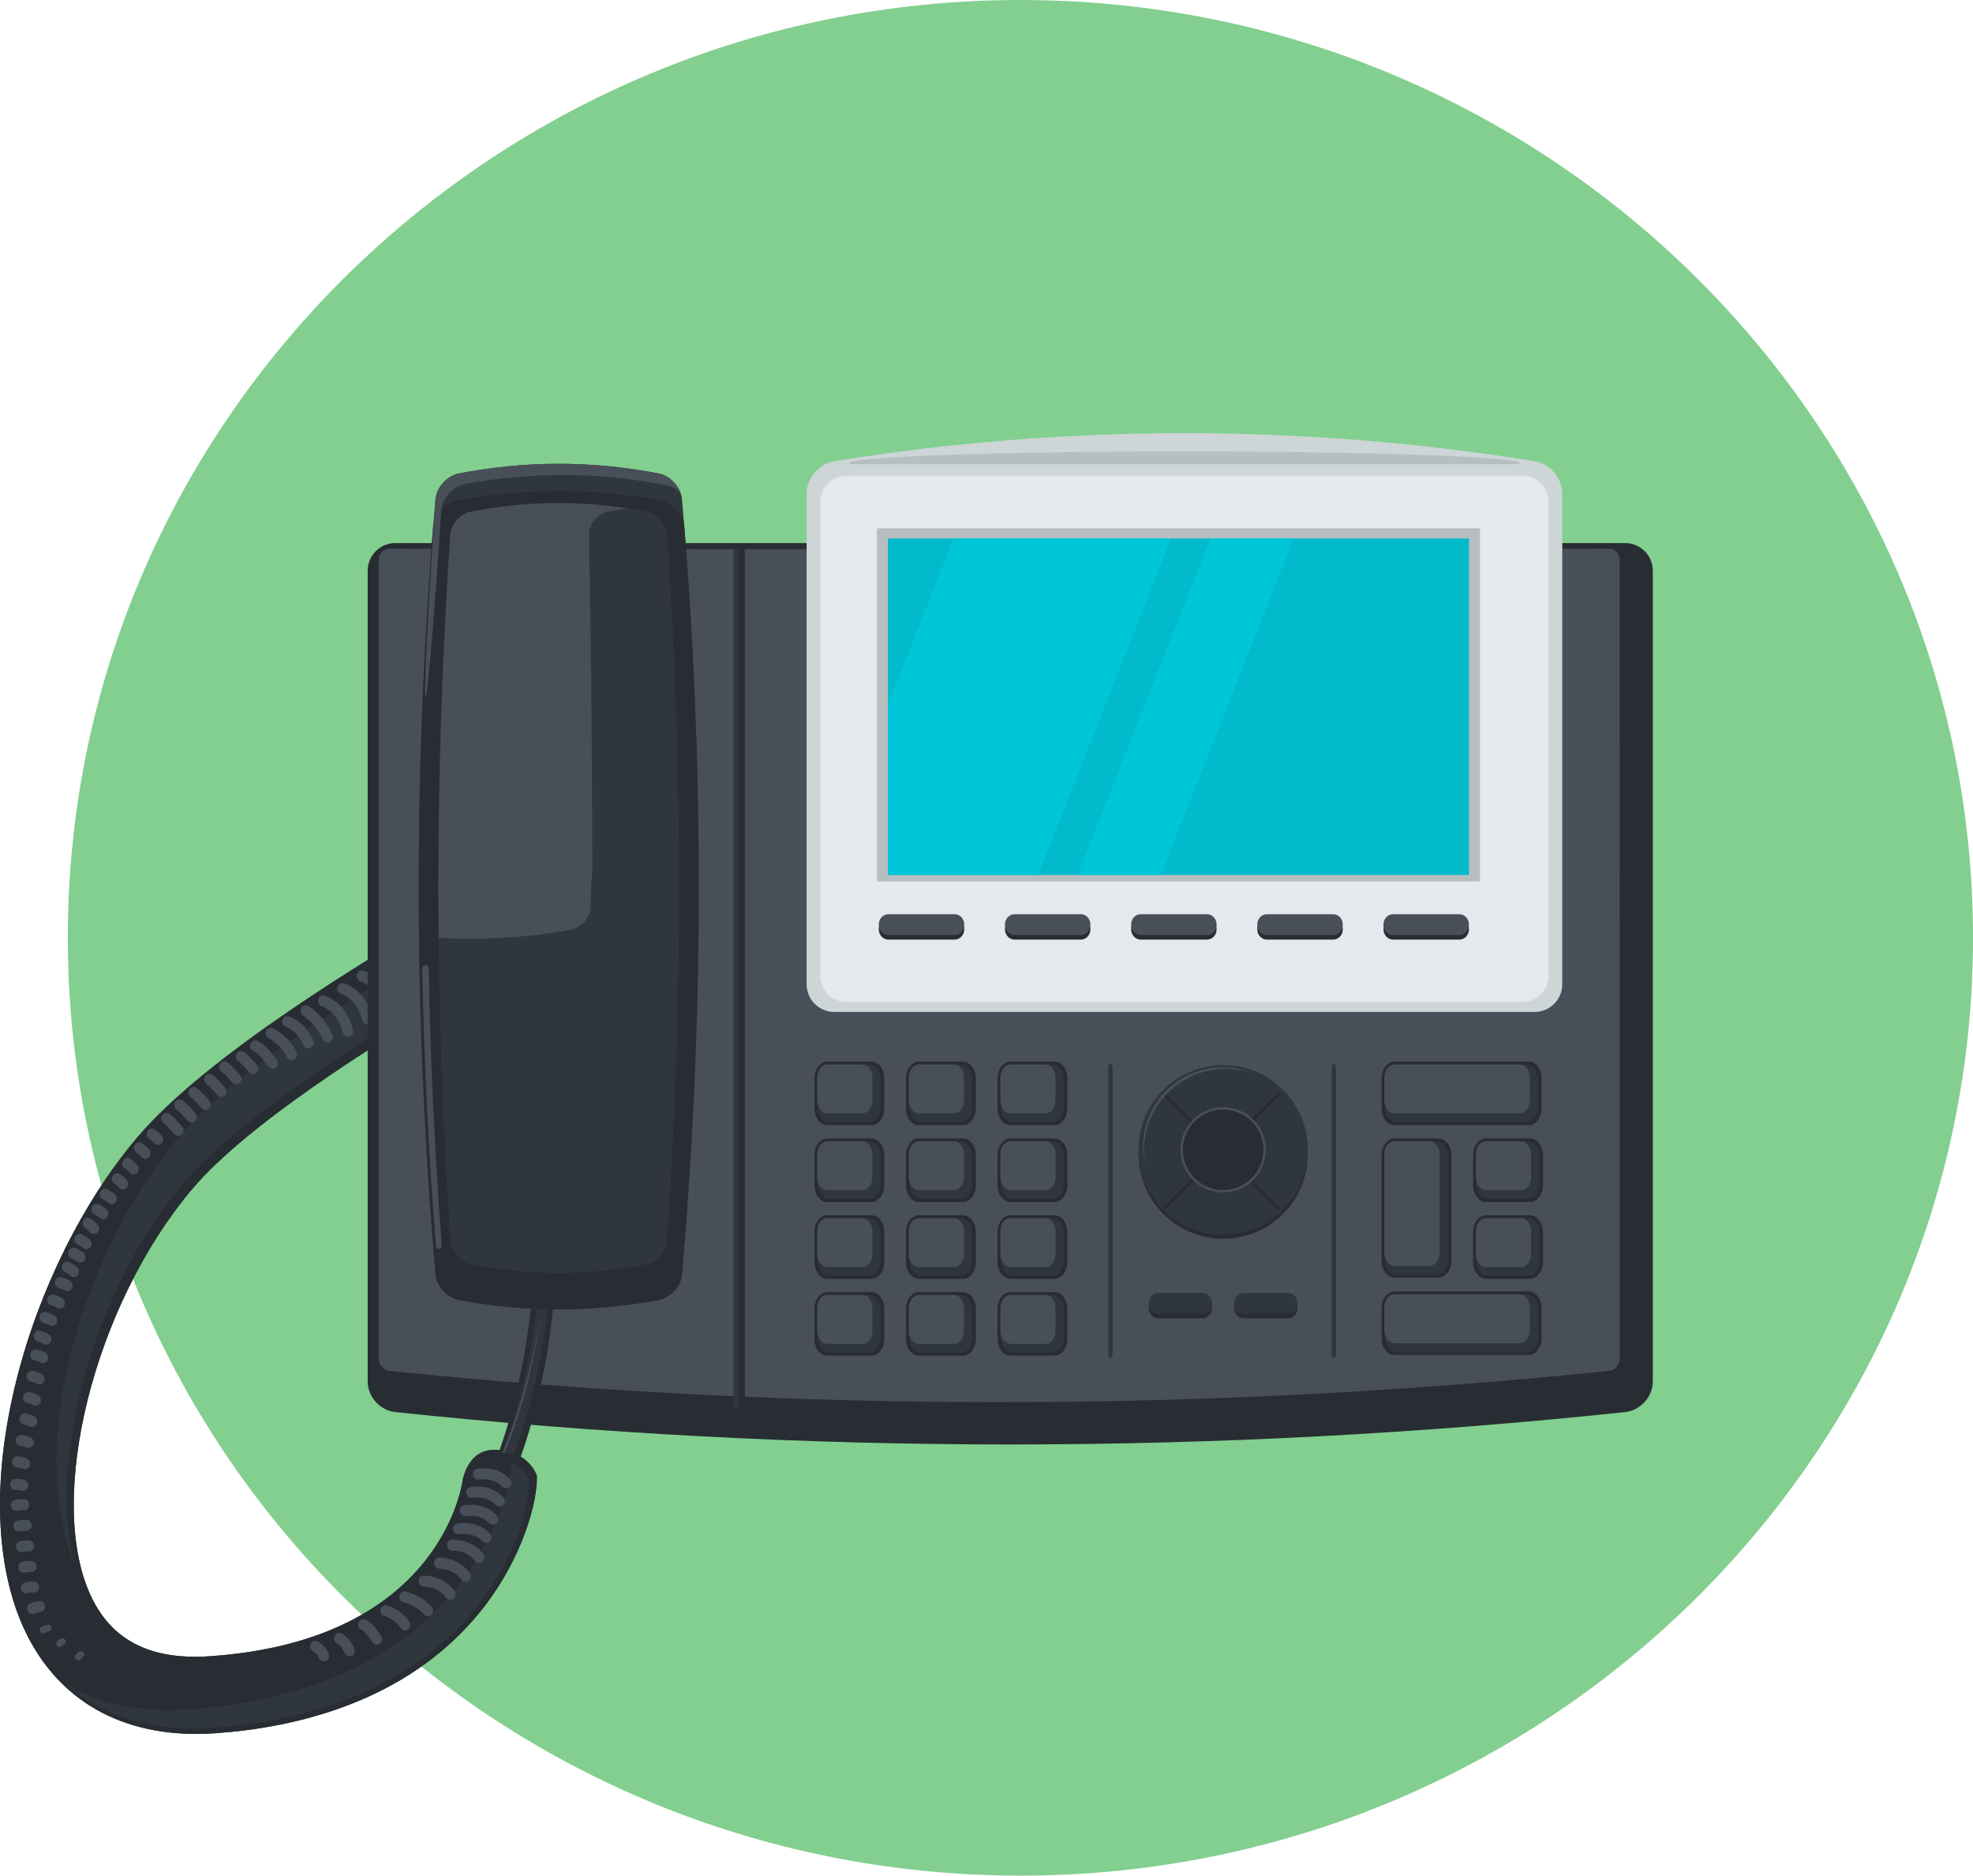 <?xml version="1.0" encoding="UTF-8" standalone="no"?>
<!-- Created with Inkscape (http://www.inkscape.org/) -->

<svg
   xmlns:dc="http://purl.org/dc/elements/1.1/"
   xmlns:cc="http://creativecommons.org/ns#"
   xmlns:rdf="http://www.w3.org/1999/02/22-rdf-syntax-ns#"
   xmlns:svg="http://www.w3.org/2000/svg"
   xmlns="http://www.w3.org/2000/svg"
   xmlns:sodipodi="http://sodipodi.sourceforge.net/DTD/sodipodi-0.dtd"
   xmlns:inkscape="http://www.inkscape.org/namespaces/inkscape"
   id="svg4330"
   version="1.1"
   inkscape:version="0.91 r13725"
   xml:space="preserve"
   width="137.215"
   height="130.438"
   viewBox="0 0 137.215 130.438"
   sodipodi:docname="telefon.svg"><defs
     id="defs4334"><clipPath
       clipPathUnits="userSpaceOnUse"
       id="clipPath4344"><path
         d="m 0,104.35 109.772,0 L 109.772,0 0,0 0,104.35 Z"
         id="path4346"
         inkscape:connector-curvature="0" /></clipPath></defs><sodipodi:namedview
     pagecolor="#ffffff"
     bordercolor="#666666"
     borderopacity="1"
     objecttolerance="10"
     gridtolerance="10"
     guidetolerance="10"
     inkscape:pageopacity="0"
     inkscape:pageshadow="2"
     inkscape:window-width="640"
     inkscape:window-height="480"
     id="namedview4332"
     showgrid="false"
     inkscape:zoom="1.8092956"
     inkscape:cx="68.607498"
     inkscape:cy="65.21875"
     inkscape:window-x="0"
     inkscape:window-y="0"
     inkscape:window-maximized="0"
     inkscape:current-layer="g4338" /><g
     id="g4338"
     inkscape:groupmode="layer"
     inkscape:label="telefon"
     transform="matrix(1.25,0,0,-1.25,0,130.438)"><g
       id="g4340"><g
         id="g4342"
         clip-path="url(#clipPath4344)"><g
           id="g4348"
           transform="translate(56.773,0)"><path
             d="m 0,0 c -29.225,0 -53,23.405 -53,52.175 0,28.769 23.775,52.175 53,52.175 29.225,0 53,-23.406 53,-52.175 C 53,23.405 29.225,0 0,0"
             style="fill:#82cf8f;fill-opacity:1;fill-rule:nonzero;stroke:none"
             id="path4350"
             inkscape:connector-curvature="0" /></g><g
           id="g4352"
           transform="translate(27.468,23.685)"><path
             d="m 0,0 c -1.418,-0.006 -1.701,-1.604 -1.701,-1.604 -0.002,0.019 -0.004,0.04 -0.002,0.062 -0.004,-0.091 -1.001,-9.036 -14.084,-9.937 -3.297,-0.226 -5.461,0.87 -6.623,3.348 -2.527,5.399 0.168,16.199 5.653,22.665 3.028,3.57 10.093,8.053 15.099,10.987 l -0.176,4.812 C -7,27.391 -15.988,21.913 -19.83,17.386 c -3.021,-3.564 -5.475,-8.494 -6.73,-13.531 -1.352,-5.421 -1.19,-10.351 0.462,-13.875 1.835,-3.918 5.42,-5.957 10.127,-5.769 0.149,0.005 0.299,0.014 0.451,0.023 4.467,0.308 10.645,1.719 14.718,6.702 2.427,2.969 3.254,6.253 3.204,7.624 0,0 -0.445,1.449 -2.402,1.44"
             style="fill:#282d33;fill-opacity:1;fill-rule:nonzero;stroke:none"
             id="path4354"
             inkscape:connector-curvature="0" /></g><g
           id="g4356"
           transform="translate(27.468,23.685)"><path
             d="m 0,0 c -1.418,-0.006 -1.701,-1.604 -1.701,-1.604 -0.002,0.019 -0.004,0.04 -0.002,0.062 -0.004,-0.091 -1.001,-9.036 -14.084,-9.937 -3.297,-0.226 -5.461,0.87 -6.623,3.348 -2.527,5.399 0.168,16.199 5.653,22.665 3.028,3.57 10.093,8.053 15.099,10.987 l -0.176,4.812 C -7,27.391 -15.988,21.913 -19.83,17.386 c -3.021,-3.564 -5.475,-8.494 -6.73,-13.531 -1.352,-5.421 -1.19,-10.351 0.462,-13.875 1.835,-3.918 5.42,-5.957 10.127,-5.769 0.149,0.005 0.299,0.014 0.451,0.023 4.467,0.308 10.645,1.719 14.718,6.702 2.427,2.969 3.254,6.253 3.204,7.624 0,0 -0.445,1.449 -2.402,1.44"
             style="fill:#282d33;fill-opacity:1;fill-rule:nonzero;stroke:none"
             id="path4358"
             inkscape:connector-curvature="0" /></g><g
           id="g4360"
           transform="translate(10.094,38.391)"><path
             d="m 0,0 c 2.931,3.514 9.769,7.926 14.616,10.812 l -0.095,2.587 C 9.71,10.626 3.168,6.502 0.121,3.005 -2.673,-0.197 -4.943,-4.631 -6.107,-9.156 -7.31,-13.829 -7.22,-18.085 -5.874,-21.218 -7.563,-15.638 -4.966,-5.951 0,0"
             style="fill:#30363d;fill-opacity:1;fill-rule:nonzero;stroke:none"
             id="path4362"
             inkscape:connector-curvature="0" /></g><g
           id="g4364"
           transform="translate(28.469,23.036)"><path
             d="m 0,0 c -0.05,-1.46 -0.921,-4.474 -3.222,-7.219 -4.094,-4.878 -10.299,-6.265 -14.783,-6.57 -0.152,-0.01 -0.305,-0.02 -0.455,-0.025 -2.406,-0.095 -4.518,0.377 -6.257,1.367 1.921,-1.682 4.515,-2.514 7.607,-2.393 0.147,0.008 0.295,0.014 0.445,0.027 4.391,0.297 10.468,1.655 14.477,6.434 2.39,2.848 3.207,5.997 3.158,7.312 0,0 -0.208,0.658 -0.97,1.067"
             style="fill:#30363d;fill-opacity:1;fill-rule:nonzero;stroke:none"
             id="path4366"
             inkscape:connector-curvature="0" /></g><g
           id="g4368"
           transform="translate(24.737,50.148)"><path
             d="m 0,0 c -0.131,0 -0.248,0.093 -0.283,0.231 -0.291,1.194 -1.131,1.452 -1.168,1.461 -0.153,0.045 -0.248,0.212 -0.205,0.376 0.041,0.163 0.203,0.26 0.355,0.217 C -1.251,2.271 -0.094,1.94 0.285,0.382 0.326,0.22 0.229,0.054 0.073,0.011 0.049,0.004 0.025,0 0,0"
             style="fill:#484f59;fill-opacity:1;fill-rule:nonzero;stroke:none"
             id="path4370"
             inkscape:connector-curvature="0" /></g><g
           id="g4372"
           transform="translate(23.662,49.453)"><path
             d="m 0,0 c -0.13,0 -0.251,0.092 -0.285,0.232 -0.288,1.193 -1.13,1.45 -1.166,1.459 -0.155,0.046 -0.247,0.213 -0.205,0.377 0.04,0.163 0.202,0.259 0.356,0.218 C -1.251,2.272 -0.095,1.938 0.285,0.384 0.324,0.22 0.229,0.052 0.072,0.011 0.048,0.004 0.023,0 0,0"
             style="fill:#484f59;fill-opacity:1;fill-rule:nonzero;stroke:none"
             id="path4374"
             inkscape:connector-curvature="0" /></g><g
           id="g4376"
           transform="translate(22.587,48.758)"><path
             d="m 0,0 c -0.131,0 -0.251,0.093 -0.285,0.23 -0.289,1.194 -1.131,1.451 -1.168,1.463 -0.153,0.044 -0.248,0.213 -0.205,0.375 0.043,0.163 0.197,0.261 0.357,0.218 C -1.253,2.272 -0.094,1.94 0.283,0.383 0.324,0.219 0.229,0.052 0.072,0.01 0.048,0.003 0.023,0 0,0"
             style="fill:#484f59;fill-opacity:1;fill-rule:nonzero;stroke:none"
             id="path4378"
             inkscape:connector-curvature="0" /></g><g
           id="g4380"
           transform="translate(21.512,48.062)"><path
             d="m 0,0 c -0.132,0 -0.251,0.093 -0.285,0.23 -0.29,1.195 -1.132,1.453 -1.169,1.46 -0.152,0.047 -0.245,0.214 -0.205,0.379 0.043,0.163 0.199,0.259 0.357,0.218 C -1.253,2.272 -0.097,1.938 0.282,0.384 0.323,0.219 0.229,0.054 0.07,0.01 0.048,0.003 0.022,0 0,0"
             style="fill:#484f59;fill-opacity:1;fill-rule:nonzero;stroke:none"
             id="path4382"
             inkscape:connector-curvature="0" /></g><g
           id="g4384"
           transform="translate(20.435,47.367)"><path
             d="m 0,0 c -0.132,0 -0.25,0.093 -0.283,0.232 -0.291,1.194 -1.132,1.45 -1.168,1.46 -0.154,0.046 -0.248,0.212 -0.205,0.376 0.04,0.163 0.199,0.259 0.355,0.218 C -1.252,2.273 -0.095,1.939 0.283,0.383 0.324,0.218 0.229,0.05 0.072,0.009 0.048,0.003 0.021,0 0,0"
             style="fill:#484f59;fill-opacity:1;fill-rule:nonzero;stroke:none"
             id="path4386"
             inkscape:connector-curvature="0" /></g><g
           id="g4388"
           transform="translate(19.358,46.673)"><path
             d="m 0,0 c -0.131,0 -0.25,0.093 -0.283,0.23 -0.293,1.211 -1.157,1.458 -1.166,1.461 -0.156,0.041 -0.249,0.211 -0.209,0.375 0.041,0.163 0.2,0.262 0.357,0.219 C -1.252,2.271 -0.094,1.938 0.285,0.383 0.326,0.217 0.23,0.051 0.072,0.01 0.049,0.003 0.025,0 0,0"
             style="fill:#484f59;fill-opacity:1;fill-rule:nonzero;stroke:none"
             id="path4390"
             inkscape:connector-curvature="0" /></g><g
           id="g4392"
           transform="translate(18.219,46.349)"><path
             d="m 0,0 c -0.112,0 -0.218,0.066 -0.269,0.18 -0.378,0.883 -1.076,1.322 -1.082,1.324 -0.138,0.087 -0.186,0.273 -0.105,0.421 0.081,0.146 0.261,0.195 0.401,0.11 C -1.021,2.014 -0.194,1.502 0.267,0.434 0.333,0.277 0.269,0.097 0.12,0.028 0.081,0.009 0.04,0 0,0"
             style="fill:#484f59;fill-opacity:1;fill-rule:nonzero;stroke:none"
             id="path4394"
             inkscape:connector-curvature="0" /></g><g
           id="g4396"
           transform="translate(17.151,46.017)"><path
             d="m 0,0 c -0.111,0 -0.219,0.067 -0.268,0.182 -0.357,0.83 -0.951,1.013 -0.974,1.02 -0.154,0.044 -0.248,0.213 -0.205,0.375 0.04,0.162 0.197,0.261 0.355,0.218 C -1.059,1.786 -0.211,1.544 0.268,0.433 0.334,0.279 0.268,0.097 0.12,0.027 0.081,0.008 0.041,0 0,0"
             style="fill:#484f59;fill-opacity:1;fill-rule:nonzero;stroke:none"
             id="path4398"
             inkscape:connector-curvature="0" /></g><g
           id="g4400"
           transform="translate(16.222,45.366)"><path
             d="m 0,0 c -0.111,0 -0.215,0.064 -0.266,0.175 -0.32,0.705 -0.994,1.043 -1.002,1.046 -0.146,0.071 -0.209,0.255 -0.14,0.407 0.068,0.153 0.244,0.22 0.389,0.147 C -0.984,1.759 -0.146,1.341 0.265,0.439 0.334,0.285 0.272,0.103 0.126,0.029 0.086,0.01 0.043,0 0,0"
             style="fill:#484f59;fill-opacity:1;fill-rule:nonzero;stroke:none"
             id="path4402"
             inkscape:connector-curvature="0" /></g><g
           id="g4404"
           transform="translate(15.163,44.898)"><path
             d="M 0,0 C -0.09,0 -0.178,0.043 -0.234,0.124 -0.74,0.837 -1.062,0.978 -1.064,0.979 -1.213,1.04 -1.29,1.216 -1.236,1.371 -1.182,1.526 -1.023,1.609 -0.871,1.559 -0.794,1.532 -0.377,1.354 0.235,0.49 0.334,0.354 0.305,0.16 0.174,0.06 0.123,0.02 0.061,0 0,0"
             style="fill:#484f59;fill-opacity:1;fill-rule:nonzero;stroke:none"
             id="path4406"
             inkscape:connector-curvature="0" /></g><g
           id="g4408"
           transform="translate(14.073,44.599)"><path
             d="m 0,0 c -0.082,0 -0.163,0.036 -0.221,0.105 -0.388,0.463 -0.593,0.608 -0.595,0.608 -0.135,0.092 -0.176,0.28 -0.091,0.422 0.085,0.141 0.262,0.186 0.399,0.098 C -0.479,1.217 -0.229,1.048 0.221,0.509 0.328,0.381 0.314,0.187 0.194,0.076 0.138,0.024 0.068,0 0,0"
             style="fill:#484f59;fill-opacity:1;fill-rule:nonzero;stroke:none"
             id="path4410"
             inkscape:connector-curvature="0" /></g><g
           id="g4412"
           transform="translate(13.14,44.023)"><path
             d="m 0,0 c -0.082,0 -0.162,0.036 -0.222,0.105 -0.387,0.465 -0.592,0.608 -0.592,0.608 -0.137,0.092 -0.178,0.281 -0.092,0.423 0.085,0.141 0.262,0.188 0.4,0.099 C -0.479,1.218 -0.231,1.051 0.222,0.51 0.328,0.383 0.313,0.189 0.193,0.077 0.138,0.025 0.068,0 0,0"
             style="fill:#484f59;fill-opacity:1;fill-rule:nonzero;stroke:none"
             id="path4414"
             inkscape:connector-curvature="0" /></g><g
           id="g4416"
           transform="translate(12.31,43.325)"><path
             d="m 0,0 c -0.082,0 -0.164,0.036 -0.221,0.106 -0.388,0.463 -0.593,0.606 -0.593,0.606 -0.139,0.091 -0.18,0.28 -0.093,0.421 0.085,0.144 0.261,0.188 0.399,0.1 C -0.48,1.215 -0.23,1.051 0.22,0.509 0.327,0.382 0.314,0.188 0.193,0.075 0.137,0.026 0.068,0 0,0"
             style="fill:#484f59;fill-opacity:1;fill-rule:nonzero;stroke:none"
             id="path4418"
             inkscape:connector-curvature="0" /></g><g
           id="g4420"
           transform="translate(11.431,42.6)"><path
             d="m 0,0 c -0.082,0 -0.164,0.036 -0.223,0.106 -0.386,0.463 -0.593,0.605 -0.595,0.607 -0.135,0.092 -0.174,0.28 -0.088,0.423 0.086,0.14 0.263,0.184 0.4,0.097 C -0.48,1.216 -0.23,1.048 0.221,0.511 0.328,0.383 0.316,0.188 0.193,0.076 0.139,0.026 0.068,0 0,0"
             style="fill:#484f59;fill-opacity:1;fill-rule:nonzero;stroke:none"
             id="path4422"
             inkscape:connector-curvature="0" /></g><g
           id="g4424"
           transform="translate(10.648,41.904)"><path
             d="M 0,0 C -0.08,0 -0.162,0.034 -0.221,0.104 -0.609,0.568 -0.813,0.711 -0.815,0.712 -0.951,0.803 -0.992,0.991 -0.907,1.134 -0.821,1.275 -0.645,1.32 -0.506,1.232 -0.479,1.215 -0.23,1.048 0.222,0.508 0.328,0.379 0.316,0.187 0.193,0.076 0.139,0.024 0.068,0 0,0"
             style="fill:#484f59;fill-opacity:1;fill-rule:nonzero;stroke:none"
             id="path4426"
             inkscape:connector-curvature="0" /></g><g
           id="g4428"
           transform="translate(9.927,41.158)"><path
             d="M 0,0 C -0.084,-0.003 -0.17,0.032 -0.23,0.104 -0.619,0.569 -0.825,0.71 -0.825,0.71 -0.964,0.803 -1.004,0.992 -0.918,1.134 -0.832,1.278 -0.654,1.32 -0.517,1.233 -0.492,1.216 -0.24,1.048 0.209,0.509 0.316,0.382 0.305,0.187 0.182,0.073 0.129,0.027 0.066,0.002 0,0"
             style="fill:#484f59;fill-opacity:1;fill-rule:nonzero;stroke:none"
             id="path4430"
             inkscape:connector-curvature="0" /></g><g
           id="g4432"
           transform="translate(8.796,40.653)"><path
             d="m 0,0 c -0.1,-0.005 -0.198,0.045 -0.258,0.138 -0.025,0.038 -0.143,0.138 -0.241,0.204 -0.138,0.092 -0.177,0.283 -0.087,0.425 0.087,0.142 0.268,0.182 0.405,0.091 C -0.109,0.811 0.129,0.64 0.234,0.475 0.322,0.332 0.285,0.143 0.148,0.049 0.102,0.019 0.053,0.001 0,0"
             style="fill:#484f59;fill-opacity:1;fill-rule:nonzero;stroke:none"
             id="path4434"
             inkscape:connector-curvature="0" /></g><g
           id="g4436"
           transform="translate(8.089,39.883)"><path
             d="M 0,0 C -0.1,-0.004 -0.197,0.045 -0.256,0.139 -0.281,0.175 -0.4,0.277 -0.498,0.343 -0.635,0.433 -0.674,0.624 -0.586,0.769 -0.498,0.908 -0.316,0.952 -0.18,0.858 -0.109,0.81 0.132,0.641 0.234,0.474 0.323,0.332 0.285,0.142 0.148,0.049 0.104,0.019 0.053,0.001 0,0"
             style="fill:#484f59;fill-opacity:1;fill-rule:nonzero;stroke:none"
             id="path4438"
             inkscape:connector-curvature="0" /></g><g
           id="g4440"
           transform="translate(7.436,39.011)"><path
             d="M 0,0 C -0.1,-0.004 -0.199,0.045 -0.257,0.141 -0.281,0.178 -0.4,0.278 -0.5,0.345 -0.635,0.436 -0.676,0.625 -0.586,0.769 -0.5,0.912 -0.316,0.953 -0.182,0.86 -0.109,0.812 0.13,0.643 0.234,0.475 0.323,0.334 0.285,0.144 0.149,0.05 0.102,0.021 0.051,0.002 0,0"
             style="fill:#484f59;fill-opacity:1;fill-rule:nonzero;stroke:none"
             id="path4442"
             inkscape:connector-curvature="0" /></g><g
           id="g4444"
           transform="translate(6.849,38.175)"><path
             d="M 0,0 C -0.1,-0.002 -0.199,0.045 -0.256,0.141 -0.283,0.178 -0.4,0.277 -0.5,0.345 -0.637,0.437 -0.674,0.626 -0.586,0.768 -0.498,0.91 -0.316,0.952 -0.182,0.858 -0.109,0.812 0.131,0.642 0.234,0.477 0.322,0.333 0.285,0.144 0.15,0.052 0.104,0.019 0.053,0.003 0,0"
             style="fill:#484f59;fill-opacity:1;fill-rule:nonzero;stroke:none"
             id="path4446"
             inkscape:connector-curvature="0" /></g><g
           id="g4448"
           transform="translate(6.22,37.359)"><path
             d="M 0,0 C -0.085,-0.005 -0.17,0.029 -0.232,0.102 -0.263,0.137 -0.393,0.215 -0.5,0.267 -0.647,0.337 -0.713,0.518 -0.646,0.673 -0.58,0.827 -0.404,0.895 -0.257,0.827 -0.18,0.788 0.082,0.657 0.207,0.51 0.316,0.383 0.304,0.188 0.183,0.075 0.13,0.026 0.064,0.003 0,0"
             style="fill:#484f59;fill-opacity:1;fill-rule:nonzero;stroke:none"
             id="path4450"
             inkscape:connector-curvature="0" /></g><g
           id="g4452"
           transform="translate(5.753,36.517)"><path
             d="M 0,0 C -0.086,-0.002 -0.174,0.033 -0.234,0.108 -0.262,0.141 -0.393,0.224 -0.499,0.275 -0.646,0.348 -0.708,0.532 -0.641,0.684 -0.572,0.838 -0.397,0.903 -0.25,0.83 -0.174,0.793 0.086,0.658 0.21,0.509 0.317,0.381 0.303,0.186 0.18,0.074 0.127,0.028 0.064,0.003 0,0"
             style="fill:#484f59;fill-opacity:1;fill-rule:nonzero;stroke:none"
             id="path4454"
             inkscape:connector-curvature="0" /></g><g
           id="g4456"
           transform="translate(5.232,35.692)"><path
             d="M 0,0 C -0.101,-0.004 -0.198,0.045 -0.258,0.14 -0.282,0.178 -0.4,0.277 -0.501,0.345 -0.636,0.436 -0.675,0.626 -0.587,0.768 -0.499,0.91 -0.318,0.951 -0.181,0.859 -0.11,0.811 0.13,0.641 0.234,0.476 0.323,0.333 0.284,0.144 0.149,0.049 0.103,0.021 0.052,0.003 0,0"
             style="fill:#484f59;fill-opacity:1;fill-rule:nonzero;stroke:none"
             id="path4458"
             inkscape:connector-curvature="0" /></g><g
           id="g4460"
           transform="translate(4.811,34.852)"><path
             d="M 0,0 C -0.085,-0.004 -0.172,0.032 -0.231,0.104 -0.261,0.137 -0.39,0.216 -0.5,0.268 -0.646,0.34 -0.711,0.521 -0.645,0.675 -0.578,0.828 -0.401,0.896 -0.256,0.825 -0.178,0.789 0.084,0.658 0.207,0.51 0.316,0.382 0.305,0.187 0.184,0.076 0.129,0.027 0.064,0.002 0,0"
             style="fill:#484f59;fill-opacity:1;fill-rule:nonzero;stroke:none"
             id="path4462"
             inkscape:connector-curvature="0" /></g><g
           id="g4464"
           transform="translate(4.472,34.105)"><path
             d="m 0,0 c -0.076,-0.004 -0.154,0.024 -0.215,0.088 -0.033,0.033 -0.166,0.103 -0.278,0.147 -0.15,0.061 -0.227,0.24 -0.171,0.397 0.06,0.158 0.228,0.239 0.381,0.178 C -0.205,0.779 0.064,0.664 0.199,0.525 0.312,0.404 0.314,0.211 0.201,0.091 0.146,0.033 0.075,0.002 0,0"
             style="fill:#484f59;fill-opacity:1;fill-rule:nonzero;stroke:none"
             id="path4466"
             inkscape:connector-curvature="0" /></g><g
           id="g4468"
           transform="translate(4.121,33.297)"><path
             d="m 0,0 c -0.091,-0.007 -0.183,0.03 -0.247,0.108 -0.029,0.037 -0.156,0.121 -0.261,0.176 -0.147,0.074 -0.206,0.26 -0.134,0.411 0.073,0.153 0.248,0.213 0.394,0.137 C -0.172,0.795 0.083,0.655 0.206,0.499 0.308,0.37 0.292,0.178 0.167,0.068 0.118,0.027 0.06,0.004 0,0"
             style="fill:#484f59;fill-opacity:1;fill-rule:nonzero;stroke:none"
             id="path4470"
             inkscape:connector-curvature="0" /></g><g
           id="g4472"
           transform="translate(3.759,32.518)"><path
             d="M 0,0 C -0.066,-0.002 -0.135,0.02 -0.191,0.065 -0.23,0.093 -0.38,0.147 -0.484,0.174 -0.641,0.216 -0.736,0.381 -0.698,0.546 -0.659,0.71 -0.5,0.81 -0.344,0.771 -0.262,0.751 0.018,0.671 0.169,0.55 0.297,0.445 0.32,0.251 0.22,0.118 0.166,0.042 0.084,0.003 0,0"
             style="fill:#484f59;fill-opacity:1;fill-rule:nonzero;stroke:none"
             id="path4474"
             inkscape:connector-curvature="0" /></g><g
           id="g4476"
           transform="translate(3.331,31.548)"><path
             d="M 0,0 C -0.064,-0.003 -0.133,0.02 -0.191,0.064 -0.229,0.093 -0.365,0.144 -0.483,0.175 -0.641,0.217 -0.736,0.383 -0.697,0.546 -0.659,0.712 -0.5,0.811 -0.344,0.771 -0.26,0.748 0.019,0.672 0.17,0.55 0.298,0.445 0.32,0.253 0.221,0.12 0.166,0.045 0.084,0.004 0,0"
             style="fill:#484f59;fill-opacity:1;fill-rule:nonzero;stroke:none"
             id="path4478"
             inkscape:connector-curvature="0" /></g><g
           id="g4480"
           transform="translate(2.905,30.578)"><path
             d="M 0,0 C -0.066,-0.001 -0.135,0.02 -0.191,0.064 -0.228,0.093 -0.37,0.146 -0.484,0.176 -0.642,0.216 -0.736,0.383 -0.697,0.547 -0.66,0.711 -0.502,0.813 -0.344,0.771 -0.262,0.75 0.02,0.671 0.168,0.55 0.296,0.445 0.32,0.254 0.219,0.119 0.166,0.045 0.082,0.004 0,0"
             style="fill:#484f59;fill-opacity:1;fill-rule:nonzero;stroke:none"
             id="path4482"
             inkscape:connector-curvature="0" /></g><g
           id="g4484"
           transform="translate(2.579,29.537)"><path
             d="m 0,0 c -0.068,-0.002 -0.135,0.02 -0.191,0.064 -0.038,0.027 -0.178,0.082 -0.293,0.11 -0.159,0.042 -0.254,0.207 -0.215,0.372 0.039,0.165 0.198,0.266 0.353,0.225 C -0.263,0.749 0.018,0.67 0.169,0.55 0.295,0.445 0.32,0.252 0.221,0.119 0.162,0.044 0.084,0.005 0,0"
             style="fill:#484f59;fill-opacity:1;fill-rule:nonzero;stroke:none"
             id="path4486"
             inkscape:connector-curvature="0" /></g><g
           id="g4488"
           transform="translate(2.409,28.516)"><path
             d="M 0,0 C -0.066,-0.005 -0.135,0.013 -0.192,0.056 -0.229,0.082 -0.374,0.13 -0.488,0.154 -0.648,0.188 -0.75,0.351 -0.719,0.517 -0.686,0.684 -0.53,0.791 -0.372,0.756 -0.289,0.738 -0.006,0.671 0.148,0.557 0.279,0.459 0.311,0.267 0.217,0.128 0.164,0.052 0.084,0.008 0,0"
             style="fill:#484f59;fill-opacity:1;fill-rule:nonzero;stroke:none"
             id="path4490"
             inkscape:connector-curvature="0" /></g><g
           id="g4492"
           transform="translate(2.208,27.331)"><path
             d="M 0,0 C -0.066,-0.006 -0.136,0.013 -0.193,0.057 -0.23,0.08 -0.375,0.129 -0.489,0.154 -0.648,0.188 -0.751,0.351 -0.719,0.516 -0.687,0.683 -0.531,0.789 -0.373,0.755 -0.289,0.738 -0.006,0.67 0.148,0.557 0.279,0.457 0.311,0.268 0.217,0.127 0.164,0.051 0.084,0.007 0,0"
             style="fill:#484f59;fill-opacity:1;fill-rule:nonzero;stroke:none"
             id="path4494"
             inkscape:connector-curvature="0" /></g><g
           id="g4496"
           transform="translate(2.007,26.145)"><path
             d="M 0,0 C -0.066,-0.005 -0.135,0.015 -0.193,0.056 -0.229,0.082 -0.375,0.13 -0.49,0.155 -0.648,0.188 -0.752,0.352 -0.719,0.517 -0.687,0.683 -0.53,0.791 -0.374,0.757 -0.29,0.738 -0.008,0.671 0.146,0.555 0.28,0.458 0.31,0.267 0.217,0.128 0.164,0.053 0.083,0.006 0,0"
             style="fill:#484f59;fill-opacity:1;fill-rule:nonzero;stroke:none"
             id="path4498"
             inkscape:connector-curvature="0" /></g><g
           id="g4500"
           transform="translate(1.806,24.96)"><path
             d="M 0,0 C -0.066,-0.005 -0.135,0.013 -0.194,0.058 -0.23,0.081 -0.375,0.13 -0.49,0.155 -0.649,0.187 -0.752,0.35 -0.72,0.517 -0.687,0.682 -0.531,0.792 -0.373,0.756 -0.291,0.739 -0.008,0.672 0.146,0.557 0.279,0.459 0.309,0.267 0.215,0.129 0.163,0.052 0.082,0.008 0,0"
             style="fill:#484f59;fill-opacity:1;fill-rule:nonzero;stroke:none"
             id="path4502"
             inkscape:connector-curvature="0" /></g><g
           id="g4504"
           transform="translate(1.633,23.798)"><path
             d="m 0,0 c -0.065,-0.011 -0.136,0 -0.197,0.038 -0.038,0.022 -0.187,0.056 -0.302,0.072 -0.162,0.018 -0.277,0.172 -0.26,0.34 0.02,0.168 0.166,0.288 0.326,0.268 C -0.349,0.708 -0.062,0.667 0.101,0.566 0.241,0.48 0.288,0.293 0.204,0.146 0.159,0.065 0.083,0.013 0,0"
             style="fill:#484f59;fill-opacity:1;fill-rule:nonzero;stroke:none"
             id="path4506"
             inkscape:connector-curvature="0" /></g><g
           id="g4508"
           transform="translate(1.44,22.62)"><path
             d="M 0,0 C -0.066,-0.015 -0.137,-0.004 -0.199,0.031 -0.238,0.054 -0.387,0.085 -0.502,0.096 -0.664,0.111 -0.784,0.259 -0.77,0.43 -0.754,0.598 -0.611,0.722 -0.449,0.706 -0.365,0.699 -0.078,0.666 0.088,0.569 0.23,0.486 0.28,0.299 0.201,0.15 0.157,0.069 0.082,0.016 0,0"
             style="fill:#484f59;fill-opacity:1;fill-rule:nonzero;stroke:none"
             id="path4510"
             inkscape:connector-curvature="0" /></g><g
           id="g4512"
           transform="translate(1.376,21.424)"><path
             d="M 0,0 C -0.061,-0.021 -0.131,-0.021 -0.197,0.007 -0.24,0.024 -0.391,0.034 -0.508,0.029 -0.672,0.024 -0.807,0.156 -0.812,0.326 -0.818,0.495 -0.691,0.64 -0.529,0.644 -0.443,0.647 -0.154,0.651 0.021,0.577 0.172,0.515 0.244,0.336 0.184,0.179 0.148,0.09 0.081,0.028 0,0"
             style="fill:#484f59;fill-opacity:1;fill-rule:nonzero;stroke:none"
             id="path4514"
             inkscape:connector-curvature="0" /></g><g
           id="g4516"
           transform="translate(1.464,20.357)"><path
             d="m 0,0 c -0.059,-0.03 -0.128,-0.042 -0.199,-0.025 -0.042,0.005 -0.194,-0.008 -0.307,-0.035 -0.16,-0.033 -0.314,0.073 -0.348,0.238 -0.033,0.167 0.071,0.33 0.228,0.364 0.083,0.018 0.367,0.073 0.554,0.031 C 0.086,0.538 0.187,0.373 0.151,0.208 0.133,0.115 0.074,0.041 0,0"
             style="fill:#484f59;fill-opacity:1;fill-rule:nonzero;stroke:none"
             id="path4518"
             inkscape:connector-curvature="0" /></g><g
           id="g4520"
           transform="translate(1.605,19.213)"><path
             d="m 0,0 c -0.059,-0.032 -0.128,-0.045 -0.199,-0.028 -0.043,0.007 -0.194,-0.009 -0.309,-0.034 -0.158,-0.034 -0.314,0.074 -0.347,0.239 -0.034,0.167 0.07,0.33 0.227,0.364 0.083,0.016 0.368,0.072 0.554,0.03 C 0.083,0.536 0.185,0.372 0.151,0.205 0.131,0.112 0.072,0.04 0,0"
             style="fill:#484f59;fill-opacity:1;fill-rule:nonzero;stroke:none"
             id="path4522"
             inkscape:connector-curvature="0" /></g><g
           id="g4524"
           transform="translate(1.743,18.067)"><path
             d="m 0,0 c -0.059,-0.033 -0.128,-0.045 -0.197,-0.029 -0.045,0.008 -0.196,-0.007 -0.311,-0.032 -0.158,-0.034 -0.313,0.071 -0.347,0.239 -0.032,0.164 0.07,0.328 0.227,0.361 0.083,0.018 0.37,0.073 0.554,0.031 C 0.085,0.535 0.186,0.371 0.151,0.206 0.131,0.113 0.074,0.039 0,0"
             style="fill:#484f59;fill-opacity:1;fill-rule:nonzero;stroke:none"
             id="path4526"
             inkscape:connector-curvature="0" /></g><g
           id="g4528"
           transform="translate(1.884,16.919)"><path
             d="m 0,0 c -0.06,-0.031 -0.128,-0.043 -0.199,-0.028 -0.043,0.009 -0.196,-0.006 -0.311,-0.033 -0.158,-0.034 -0.314,0.075 -0.345,0.241 -0.032,0.166 0.069,0.328 0.228,0.362 0.082,0.016 0.365,0.073 0.553,0.031 C 0.083,0.537 0.186,0.373 0.151,0.207 0.131,0.115 0.072,0.042 0,0"
             style="fill:#484f59;fill-opacity:1;fill-rule:nonzero;stroke:none"
             id="path4530"
             inkscape:connector-curvature="0" /></g><g
           id="g4532"
           transform="translate(2.03,15.785)"><path
             d="m 0,0 c -0.06,-0.033 -0.127,-0.048 -0.199,-0.036 -0.044,0.008 -0.194,-0.012 -0.307,-0.04 -0.158,-0.039 -0.316,0.062 -0.354,0.227 -0.038,0.165 0.059,0.33 0.216,0.37 0.082,0.02 0.368,0.084 0.552,0.048 C 0.068,0.538 0.176,0.377 0.145,0.212 0.127,0.118 0.072,0.042 0,0"
             style="fill:#484f59;fill-opacity:1;fill-rule:nonzero;stroke:none"
             id="path4534"
             inkscape:connector-curvature="0" /></g><g
           id="g4536"
           transform="translate(2.397,14.736)"><path
             d="m 0,0 c -0.053,-0.043 -0.119,-0.068 -0.189,-0.067 -0.045,0 -0.192,-0.046 -0.298,-0.095 -0.151,-0.065 -0.322,0.009 -0.386,0.165 -0.063,0.157 0.01,0.338 0.158,0.403 0.077,0.033 0.348,0.144 0.537,0.14 C -0.016,0.542 0.113,0.401 0.109,0.234 0.105,0.139 0.065,0.055 0,0"
             style="fill:#484f59;fill-opacity:1;fill-rule:nonzero;stroke:none"
             id="path4538"
             inkscape:connector-curvature="0" /></g><g
           id="g4540"
           transform="translate(2.786,13.614)"><path
             d="m 0,0 c -0.031,-0.029 -0.076,-0.046 -0.121,-0.047 -0.028,-0.001 -0.123,-0.031 -0.193,-0.065 -0.098,-0.044 -0.209,0.002 -0.247,0.1 -0.039,0.099 0.008,0.217 0.106,0.26 0.053,0.023 0.226,0.097 0.348,0.097 0.105,0 0.185,-0.086 0.183,-0.196 C 0.072,0.09 0.045,0.033 0,0"
             style="fill:#484f59;fill-opacity:1;fill-rule:nonzero;stroke:none"
             id="path4542"
             inkscape:connector-curvature="0" /></g><g
           id="g4544"
           transform="translate(3.657,12.959)"><path
             d="m 0,0 c -0.016,-0.035 -0.042,-0.063 -0.082,-0.079 -0.022,-0.012 -0.086,-0.067 -0.129,-0.116 -0.061,-0.066 -0.175,-0.07 -0.254,-0.004 -0.079,0.065 -0.096,0.174 -0.033,0.241 0.029,0.033 0.141,0.153 0.242,0.192 C -0.169,0.271 -0.059,0.229 -0.01,0.143 0.016,0.095 0.018,0.042 0,0"
             style="fill:#484f59;fill-opacity:1;fill-rule:nonzero;stroke:none"
             id="path4546"
             inkscape:connector-curvature="0" /></g><g
           id="g4548"
           transform="translate(4.685,12.261)"><path
             d="M 0,0 C -0.01,-0.036 -0.035,-0.066 -0.072,-0.086 -0.094,-0.1 -0.15,-0.163 -0.189,-0.217 -0.244,-0.29 -0.355,-0.305 -0.44,-0.248 c -0.087,0.055 -0.113,0.16 -0.06,0.233 0.027,0.038 0.125,0.169 0.221,0.222 0.084,0.044 0.198,0.014 0.254,-0.065 C 0.006,0.096 0.014,0.045 0,0"
             style="fill:#484f59;fill-opacity:1;fill-rule:nonzero;stroke:none"
             id="path4550"
             inkscape:connector-curvature="0" /></g><g
           id="g4552"
           transform="translate(28.159,21.55)"><path
             d="m 0,0 c -0.074,0 -0.149,0.028 -0.206,0.088 -0.53,0.546 -1.287,0.395 -1.296,0.393 -0.154,-0.032 -0.312,0.075 -0.346,0.241 -0.03,0.166 0.072,0.327 0.231,0.361 0.045,0.009 1.072,0.214 1.821,-0.558 C 0.32,0.408 0.322,0.214 0.209,0.093 0.151,0.031 0.074,0 0,0"
             style="fill:#484f59;fill-opacity:1;fill-rule:nonzero;stroke:none"
             id="path4554"
             inkscape:connector-curvature="0" /></g><g
           id="g4556"
           transform="translate(27.792,20.537)"><path
             d="m 0,0 c -0.074,0 -0.148,0.029 -0.206,0.089 -0.524,0.537 -1.29,0.393 -1.29,0.393 -0.17,-0.031 -0.319,0.078 -0.352,0.243 -0.029,0.166 0.074,0.327 0.231,0.358 0.045,0.009 1.072,0.214 1.822,-0.556 C 0.321,0.408 0.323,0.212 0.209,0.093 0.151,0.03 0.075,0 0,0"
             style="fill:#484f59;fill-opacity:1;fill-rule:nonzero;stroke:none"
             id="path4558"
             inkscape:connector-curvature="0" /></g><g
           id="g4560"
           transform="translate(27.423,19.524)"><path
             d="m 0,0 c -0.072,0 -0.146,0.03 -0.203,0.087 -0.526,0.54 -1.291,0.396 -1.297,0.392 -0.154,-0.03 -0.312,0.08 -0.344,0.244 -0.031,0.167 0.071,0.326 0.231,0.36 0.042,0.009 1.071,0.212 1.82,-0.558 C 0.322,0.407 0.324,0.212 0.211,0.092 0.154,0.031 0.077,0 0,0"
             style="fill:#484f59;fill-opacity:1;fill-rule:nonzero;stroke:none"
             id="path4562"
             inkscape:connector-curvature="0" /></g><g
           id="g4564"
           transform="translate(27.056,18.511)"><path
             d="M 0,0 C -0.073,0 -0.146,0.03 -0.203,0.089 -0.736,0.634 -1.492,0.483 -1.5,0.482 -1.657,0.451 -1.812,0.559 -1.844,0.725 -1.877,0.891 -1.773,1.052 -1.615,1.084 -1.571,1.095 -0.543,1.297 0.207,0.526 0.322,0.408 0.324,0.214 0.212,0.093 0.154,0.031 0.078,0 0,0"
             style="fill:#484f59;fill-opacity:1;fill-rule:nonzero;stroke:none"
             id="path4566"
             inkscape:connector-curvature="0" /></g><g
           id="g4568"
           transform="translate(26.657,17.399)"><path
             d="m 0,0 c -0.088,0 -0.174,0.041 -0.23,0.117 -0.464,0.611 -1.229,0.558 -1.241,0.558 -0.16,-0.012 -0.3,0.116 -0.314,0.284 -0.012,0.17 0.109,0.316 0.272,0.33 0.043,0.002 1.089,0.07 1.742,-0.791 C 0.329,0.365 0.308,0.173 0.182,0.067 0.129,0.022 0.062,0 0,0"
             style="fill:#484f59;fill-opacity:1;fill-rule:nonzero;stroke:none"
             id="path4570"
             inkscape:connector-curvature="0" /></g><g
           id="g4572"
           transform="translate(25.907,16.339)"><path
             d="m 0,0 c -0.091,0 -0.18,0.045 -0.236,0.129 -0.436,0.624 -1.215,0.612 -1.215,0.612 l -0.006,0 c -0.162,0 -0.293,0.131 -0.297,0.299 -0.004,0.168 0.121,0.31 0.283,0.315 0.035,0.004 1.09,0.024 1.709,-0.868 C 0.332,0.351 0.304,0.159 0.172,0.06 0.12,0.02 0.061,0 0,0"
             style="fill:#484f59;fill-opacity:1;fill-rule:nonzero;stroke:none"
             id="path4574"
             inkscape:connector-curvature="0" /></g><g
           id="g4576"
           transform="translate(25.048,15.354)"><path
             d="M 0,0 C -0.09,0 -0.178,0.042 -0.236,0.123 -0.674,0.741 -1.451,0.725 -1.459,0.723 -1.607,0.73 -1.754,0.85 -1.762,1.02 -1.768,1.187 -1.641,1.33 -1.48,1.335 -1.441,1.337 -0.392,1.373 0.236,0.49 0.334,0.354 0.305,0.161 0.175,0.061 0.123,0.02 0.061,0 0,0"
             style="fill:#484f59;fill-opacity:1;fill-rule:nonzero;stroke:none"
             id="path4578"
             inkscape:connector-curvature="0" /></g><g
           id="g4580"
           transform="translate(23.811,14.429)"><path
             d="m 0,0 c -0.08,0 -0.16,0.034 -0.217,0.101 -0.445,0.51 -1.144,0.678 -1.144,0.678 -0.165,0.036 -0.266,0.2 -0.231,0.365 0.035,0.167 0.19,0.272 0.349,0.235 C -1.207,1.371 -0.357,1.174 0.217,0.514 0.326,0.389 0.316,0.195 0.197,0.081 0.141,0.027 0.07,0 0,0"
             style="fill:#484f59;fill-opacity:1;fill-rule:nonzero;stroke:none"
             id="path4582"
             inkscape:connector-curvature="0" /></g><g
           id="g4584"
           transform="translate(22.537,13.649)"><path
             d="M 0,0 C -0.094,0 -0.184,0.045 -0.241,0.128 -0.587,0.642 -1.139,0.79 -1.144,0.793 -1.302,0.831 -1.397,0.997 -1.36,1.162 -1.323,1.324 -1.168,1.428 -1.008,1.389 -0.978,1.381 -0.239,1.191 0.239,0.484 0.333,0.345 0.3,0.154 0.167,0.056 0.116,0.019 0.058,0 0,0"
             style="fill:#484f59;fill-opacity:1;fill-rule:nonzero;stroke:none"
             id="path4586"
             inkscape:connector-curvature="0" /></g><g
           id="g4588"
           transform="translate(20.97,12.839)"><path
             d="M 0,0 C -0.1,0 -0.193,0.05 -0.248,0.142 -0.605,0.725 -0.838,0.83 -0.838,0.83 -0.996,0.875 -1.08,1.041 -1.039,1.204 -0.996,1.368 -0.824,1.462 -0.668,1.418 -0.574,1.39 -0.227,1.243 0.246,0.474 0.334,0.329 0.295,0.14 0.158,0.049 0.109,0.016 0.053,0 0,0"
             style="fill:#484f59;fill-opacity:1;fill-rule:nonzero;stroke:none"
             id="path4590"
             inkscape:connector-curvature="0" /></g><g
           id="g4592"
           transform="translate(19.45,12.202)"><path
             d="m 0,0 c -0.105,0 -0.209,0.062 -0.262,0.166 -0.213,0.436 -0.427,0.545 -0.429,0.547 -0.143,0.07 -0.211,0.249 -0.148,0.4 0.064,0.153 0.227,0.227 0.372,0.167 C -0.4,1.252 -0.051,1.082 0.262,0.448 0.334,0.297 0.278,0.111 0.135,0.035 0.092,0.012 0.046,0 0,0"
             style="fill:#484f59;fill-opacity:1;fill-rule:nonzero;stroke:none"
             id="path4594"
             inkscape:connector-curvature="0" /></g><g
           id="g4596"
           transform="translate(18.012,11.916)"><path
             d="m 0,0 c -0.118,0 -0.23,0.075 -0.274,0.199 -0.081,0.224 -0.328,0.377 -0.332,0.379 -0.139,0.081 -0.189,0.27 -0.11,0.417 0.078,0.146 0.257,0.201 0.4,0.116 C -0.272,1.087 0.118,0.847 0.274,0.416 0.332,0.258 0.253,0.08 0.104,0.021 0.068,0.006 0.033,0 0,0"
             style="fill:#484f59;fill-opacity:1;fill-rule:nonzero;stroke:none"
             id="path4598"
             inkscape:connector-curvature="0" /></g><g
           id="g4600"
           transform="translate(91.958,27.49)"><path
             d="m 0,0 c 0,-0.846 -0.687,-1.608 -1.531,-1.7 -22.75,-2.403 -45.69,-2.403 -68.442,0 -0.843,0.092 -1.529,0.854 -1.529,1.7 l 0,45.11 c 0,0.848 0.688,1.534 1.535,1.536 l 68.432,0 c 0.846,0 1.533,-0.688 1.535,-1.536 L 0,0 Z"
             style="fill:#282d33;fill-opacity:1;fill-rule:nonzero;stroke:none"
             id="path4602"
             inkscape:connector-curvature="0" /></g><g
           id="g4604"
           transform="translate(21.673,28.08)"><path
             d="m 0,0 c -0.332,0.034 -0.605,0.333 -0.605,0.668 0,14.824 0.001,29.649 0.001,44.474 0,0.334 0.274,0.604 0.61,0.603 22.605,-0.045 45.217,-0.045 67.824,0 0.336,0.001 0.608,-0.269 0.608,-0.603 C 68.439,30.317 68.439,15.492 68.441,0.668 68.441,0.333 68.17,0.034 67.834,0 45.285,-2.319 22.551,-2.319 0,0"
             style="fill:#484f59;fill-opacity:1;fill-rule:nonzero;stroke:none"
             id="path4606"
             inkscape:connector-curvature="0" /></g><g
           id="g4608"
           transform="translate(41.444,73.194)"><path
             d="m 0,0 c 0,0.349 -0.187,0.632 -0.42,0.631 l -0.213,0 0,-47.847 c 0.074,0.009 0.145,0.022 0.217,0.031 0.23,0.037 0.418,0.35 0.418,0.699 C 0,-30.991 0,-15.495 0,0"
             style="fill:#30363d;fill-opacity:1;fill-rule:nonzero;stroke:none"
             id="path4610"
             inkscape:connector-curvature="0" /></g><g
           id="g4612"
           transform="translate(37.944,33.462)"><path
             d="m 0,0 c -0.059,-0.646 -0.641,-1.296 -1.295,-1.423 -3.727,-0.716 -7.396,-0.716 -11.123,0 -0.656,0.127 -1.238,0.777 -1.296,1.423 -1.242,14.348 -1.242,28.777 0,43.125 0.06,0.645 0.642,1.296 1.296,1.422 3.727,0.717 7.394,0.717 11.121,0 C -0.641,44.422 -0.059,43.77 0,43.125 1.242,28.777 1.242,14.348 0,0"
             style="fill:#30363d;fill-opacity:1;fill-rule:nonzero;stroke:none"
             id="path4614"
             inkscape:connector-curvature="0" /></g><g
           id="g4616"
           transform="translate(37.937,33.398)"><path
             d="m 0,0 c -0.055,-0.623 -0.634,-1.254 -1.289,-1.377 -3.726,-0.691 -7.395,-0.691 -11.119,0 -0.656,0.123 -1.235,0.754 -1.293,1.377 -1.204,13.885 -1.247,27.843 -0.127,41.732 0.054,0.625 0.64,1.254 1.307,1.377 3.795,0.694 7.548,0.694 11.343,0 C -0.51,42.986 0.077,42.357 0.129,41.732 1.25,27.843 1.208,13.885 0,0"
             style="fill:#282d33;fill-opacity:1;fill-rule:nonzero;stroke:none"
             id="path4618"
             inkscape:connector-curvature="0" /></g><g
           id="g4620"
           transform="translate(37.113,35.313)"><path
             d="m 0,0 c -0.042,-0.587 -0.544,-1.181 -1.122,-1.296 -3.277,-0.65 -6.528,-0.65 -9.809,0 -0.578,0.115 -1.08,0.71 -1.121,1.296 -0.889,13.068 -0.892,26.198 -0.01,39.266 0.04,0.587 0.545,1.18 1.124,1.297 3.282,0.649 6.541,0.649 9.826,0 0.578,-0.117 1.082,-0.71 1.121,-1.297 C 0.892,26.197 0.89,13.068 0,0"
             style="fill:#30363d;fill-opacity:1;fill-rule:nonzero;stroke:none"
             id="path4622"
             inkscape:connector-curvature="0" /></g><g
           id="g4624"
           transform="translate(24.558,76.003)"><path
             d="M 0,0 C 0.058,0.645 0.643,1.293 1.303,1.417 5.057,2.109 8.76,2.088 12.52,1.351 12.813,1.293 13.084,1.131 13.31,0.912 13.123,1.436 12.635,1.901 12.09,2.006 8.364,2.723 4.695,2.723 0.969,2.006 0.314,1.88 -0.268,1.229 -0.327,0.584 -1.305,-13.779 -0.957,-14.338 0,0"
             style="fill:#484f59;fill-opacity:1;fill-rule:nonzero;stroke:none"
             id="path4626"
             inkscape:connector-curvature="0" /></g><g
           id="g4628"
           transform="translate(33.778,75.876)"><path
             d="M 0,0 C 0.367,0.074 0.733,0.138 1.102,0.194 -1.805,0.643 -4.693,0.576 -7.604,0 c -0.58,-0.116 -1.084,-0.71 -1.123,-1.297 -0.502,-7.455 -0.718,-14.932 -0.646,-22.405 2.438,-0.138 4.889,0.008 7.295,0.436 0.644,0.118 1.162,0.711 1.162,1.3 0.002,0.656 0.033,1.313 0.092,1.965 -0.004,6.24 -0.067,12.48 -0.184,18.704 C -1.018,-0.71 -0.568,-0.116 0,0"
             style="fill:#484f59;fill-opacity:1;fill-rule:nonzero;stroke:none"
             id="path4630"
             inkscape:connector-curvature="0" /></g><g
           id="g4632"
           transform="translate(24.581,35.02)"><path
             d="m 0,0 c 0.006,-0.085 -0.061,-0.155 -0.15,-0.155 -0.09,0 -0.169,0.071 -0.176,0.155 -0.414,5.15 -0.666,10.309 -0.76,15.468 -0.004,0.087 0.076,0.156 0.178,0.156 0.099,0 0.181,-0.069 0.183,-0.156 C -0.636,10.309 -0.393,5.15 0,0"
             style="fill:#484f59;fill-opacity:1;fill-rule:nonzero;stroke:none"
             id="path4634"
             inkscape:connector-curvature="0" /></g><g
           id="g4636"
           transform="translate(41.44,73.497)"><path
             d="m 0,0 c 0,0.352 -0.095,0.637 -0.209,0.636 l -0.108,0 0,-48.155 c 0.037,0.009 0.074,0.022 0.109,0.032 0.115,0.036 0.208,0.352 0.208,0.703 L 0,0 Z"
             style="fill:#282d33;fill-opacity:1;fill-rule:nonzero;stroke:none"
             id="path4638"
             inkscape:connector-curvature="0" /></g><g
           id="g4640"
           transform="translate(86.919,49.587)"><path
             d="m 0,0 c 0,-0.848 -0.687,-1.533 -1.535,-1.536 l -38.973,0 c -0.846,0.003 -1.533,0.688 -1.533,1.536 l 0,27.312 c 10e-4,0.844 0.68,1.651 1.524,1.789 12.914,2.086 26.079,2.086 38.993,0 C -0.682,28.964 0,28.155 0,27.312 L 0,0 Z"
             style="fill:#cdd5d7;fill-opacity:1;fill-rule:nonzero;stroke:none"
             id="path4642"
             inkscape:connector-curvature="0" /></g><g
           id="g4644"
           transform="translate(86.163,50.077)"><path
             d="m 0,0 c 0,-0.818 -0.661,-1.48 -1.479,-1.48 l -37.572,0 c -0.816,0 -1.478,0.662 -1.478,1.48 l 0,26.33 c 0,0.816 0.662,1.479 1.478,1.479 l 37.572,0 C -0.661,27.809 0,27.146 0,26.33 L 0,0 Z"
             style="fill:#e5e8ec;fill-opacity:1;fill-rule:nonzero;stroke:none"
             id="path4646"
             inkscape:connector-curvature="0" /></g><g
           id="g4648"
           transform="translate(47.335,78.522)"><path
             d="m 0,0 37.128,0 c 0.049,0.021 0.079,0.04 0.079,0.059 0,0.359 -8.348,0.652 -18.645,0.652 C 8.268,0.711 -0.08,0.418 -0.08,0.059 -0.08,0.04 -0.049,0.021 0,0"
             style="fill:#b7bec0;fill-opacity:1;fill-rule:nonzero;stroke:none"
             id="path4650"
             inkscape:connector-curvature="0" /></g><path
           d="m 82.341,55.313 -33.552,0 0,19.642 33.552,0 0,-19.642 z"
           style="fill:#b7bec0;fill-opacity:1;fill-rule:nonzero;stroke:none"
           id="path4652"
           inkscape:connector-curvature="0" /><path
           d="m 81.728,55.673 -32.324,0 0,18.718 32.324,0 0,-18.718 z"
           style="fill:#01bacc;fill-opacity:1;fill-rule:nonzero;stroke:none"
           id="path4654"
           inkscape:connector-curvature="0" /><g
           id="g4656"
           transform="translate(65.153,74.391)"><path
             d="m 0,0 -12.098,0 -3.652,-9.246 0,-9.472 8.357,0 L 0,0 Z"
             style="fill:#00c6da;fill-opacity:1;fill-rule:nonzero;stroke:none"
             id="path4658"
             inkscape:connector-curvature="0" /></g><g
           id="g4660"
           transform="translate(64.58,55.673)"><path
             d="m 0,0 7.392,18.718 -4.619,0 L -4.62,0 0,0 Z"
             style="fill:#00c6da;fill-opacity:1;fill-rule:nonzero;stroke:none"
             id="path4662"
             inkscape:connector-curvature="0" /></g><g
           id="g4664"
           transform="translate(53.649,52.657)"><path
             d="m 0,0 c 0,-0.321 -0.237,-0.581 -0.529,-0.581 l -3.7,0 c -0.291,0 -0.529,0.26 -0.529,0.581 0,0.321 0.238,0.582 0.529,0.582 l 3.7,0 C -0.237,0.582 0,0.321 0,0"
             style="fill:#282d33;fill-opacity:1;fill-rule:nonzero;stroke:none"
             id="path4666"
             inkscape:connector-curvature="0" /></g><g
           id="g4668"
           transform="translate(53.649,52.907)"><path
             d="m 0,0 c 0,-0.321 -0.237,-0.581 -0.529,-0.581 l -3.7,0 c -0.291,0 -0.529,0.26 -0.529,0.581 0,0.321 0.238,0.581 0.529,0.581 l 3.7,0 C -0.237,0.581 0,0.321 0,0"
             style="fill:#484f59;fill-opacity:1;fill-rule:nonzero;stroke:none"
             id="path4670"
             inkscape:connector-curvature="0" /></g><g
           id="g4672"
           transform="translate(60.669,52.657)"><path
             d="m 0,0 c 0,-0.321 -0.238,-0.581 -0.529,-0.581 l -3.7,0 c -0.291,0 -0.527,0.26 -0.527,0.581 0,0.321 0.236,0.582 0.527,0.582 l 3.7,0 C -0.238,0.582 0,0.321 0,0"
             style="fill:#282d33;fill-opacity:1;fill-rule:nonzero;stroke:none"
             id="path4674"
             inkscape:connector-curvature="0" /></g><g
           id="g4676"
           transform="translate(60.669,52.907)"><path
             d="m 0,0 c 0,-0.321 -0.238,-0.581 -0.529,-0.581 l -3.7,0 c -0.291,0 -0.527,0.26 -0.527,0.581 0,0.321 0.236,0.581 0.527,0.581 l 3.7,0 C -0.238,0.581 0,0.321 0,0"
             style="fill:#484f59;fill-opacity:1;fill-rule:nonzero;stroke:none"
             id="path4678"
             inkscape:connector-curvature="0" /></g><g
           id="g4680"
           transform="translate(67.689,52.657)"><path
             d="m 0,0 c 0,-0.321 -0.238,-0.581 -0.528,-0.581 l -3.701,0 c -0.292,0 -0.527,0.26 -0.527,0.581 0,0.321 0.235,0.582 0.527,0.582 l 3.701,0 C -0.238,0.582 0,0.321 0,0"
             style="fill:#282d33;fill-opacity:1;fill-rule:nonzero;stroke:none"
             id="path4682"
             inkscape:connector-curvature="0" /></g><g
           id="g4684"
           transform="translate(67.689,52.907)"><path
             d="m 0,0 c 0,-0.321 -0.238,-0.581 -0.528,-0.581 l -3.701,0 c -0.292,0 -0.527,0.26 -0.527,0.581 0,0.321 0.235,0.581 0.527,0.581 l 3.701,0 C -0.238,0.581 0,0.321 0,0"
             style="fill:#484f59;fill-opacity:1;fill-rule:nonzero;stroke:none"
             id="path4686"
             inkscape:connector-curvature="0" /></g><g
           id="g4688"
           transform="translate(74.708,52.657)"><path
             d="m 0,0 c 0,-0.321 -0.236,-0.581 -0.527,-0.581 l -3.702,0 c -0.291,0 -0.528,0.26 -0.528,0.581 0,0.321 0.237,0.582 0.528,0.582 l 3.702,0 C -0.236,0.582 0,0.321 0,0"
             style="fill:#282d33;fill-opacity:1;fill-rule:nonzero;stroke:none"
             id="path4690"
             inkscape:connector-curvature="0" /></g><g
           id="g4692"
           transform="translate(74.708,52.907)"><path
             d="m 0,0 c 0,-0.321 -0.236,-0.581 -0.527,-0.581 l -3.702,0 c -0.291,0 -0.528,0.26 -0.528,0.581 0,0.321 0.237,0.581 0.528,0.581 l 3.702,0 C -0.236,0.581 0,0.321 0,0"
             style="fill:#484f59;fill-opacity:1;fill-rule:nonzero;stroke:none"
             id="path4694"
             inkscape:connector-curvature="0" /></g><g
           id="g4696"
           transform="translate(81.728,52.657)"><path
             d="m 0,0 c 0,-0.321 -0.238,-0.581 -0.527,-0.581 l -3.7,0 c -0.293,0 -0.529,0.26 -0.529,0.581 0,0.321 0.236,0.582 0.529,0.582 l 3.7,0 C -0.238,0.582 0,0.321 0,0"
             style="fill:#282d33;fill-opacity:1;fill-rule:nonzero;stroke:none"
             id="path4698"
             inkscape:connector-curvature="0" /></g><g
           id="g4700"
           transform="translate(81.728,52.907)"><path
             d="m 0,0 c 0,-0.321 -0.238,-0.581 -0.527,-0.581 l -3.7,0 c -0.293,0 -0.529,0.26 -0.529,0.581 0,0.321 0.236,0.581 0.529,0.581 l 3.7,0 C -0.238,0.581 0,0.321 0,0"
             style="fill:#484f59;fill-opacity:1;fill-rule:nonzero;stroke:none"
             id="path4702"
             inkscape:connector-curvature="0" /></g><g
           id="g4704"
           transform="translate(49.198,42.682)"><path
             d="m 0,0 c 0,-0.515 -0.324,-0.931 -0.721,-0.931 l -2.444,0 c -0.398,0 -0.72,0.416 -0.72,0.931 l 0,1.677 c 0,0.513 0.322,0.932 0.72,0.932 l 2.444,0 C -0.324,2.609 0,2.19 0,1.677 L 0,0 Z"
             style="fill:#282d33;fill-opacity:1;fill-rule:nonzero;stroke:none"
             id="path4706"
             inkscape:connector-curvature="0" /></g><g
           id="g4708"
           transform="translate(49.007,42.765)"><path
             d="m 0,0 c 0,-0.465 -0.292,-0.84 -0.648,-0.84 l -2.207,0 c -0.358,0 -0.648,0.375 -0.648,0.84 l 0,1.51 c 0,0.465 0.29,0.84 0.648,0.84 l 2.207,0 C -0.292,2.35 0,1.975 0,1.51 L 0,0 Z"
             style="fill:#30363d;fill-opacity:1;fill-rule:nonzero;stroke:none"
             id="path4710"
             inkscape:connector-curvature="0" /></g><g
           id="g4712"
           transform="translate(48.537,43.122)"><path
             d="m 0,0 c 0,-0.395 -0.253,-0.716 -0.567,-0.716 l -1.934,0 c -0.312,0 -0.567,0.321 -0.567,0.716 l 0,1.289 c 0,0.398 0.255,0.719 0.567,0.719 l 1.934,0 C -0.253,2.008 0,1.687 0,1.289 L 0,0 Z"
             style="fill:#484f59;fill-opacity:1;fill-rule:nonzero;stroke:none"
             id="path4714"
             inkscape:connector-curvature="0" /></g><g
           id="g4716"
           transform="translate(54.292,42.682)"><path
             d="m 0,0 c 0,-0.515 -0.322,-0.931 -0.719,-0.931 l -2.449,0 c -0.395,0 -0.717,0.416 -0.717,0.931 l 0,1.677 c 0,0.513 0.322,0.932 0.717,0.932 l 2.449,0 C -0.322,2.609 0,2.19 0,1.677 L 0,0 Z"
             style="fill:#282d33;fill-opacity:1;fill-rule:nonzero;stroke:none"
             id="path4718"
             inkscape:connector-curvature="0" /></g><g
           id="g4720"
           transform="translate(54.101,42.765)"><path
             d="m 0,0 c 0,-0.465 -0.291,-0.84 -0.65,-0.84 l -2.204,0 c -0.359,0 -0.648,0.375 -0.648,0.84 l 0,1.51 c 0,0.465 0.289,0.84 0.648,0.84 l 2.204,0 C -0.291,2.35 0,1.975 0,1.51 L 0,0 Z"
             style="fill:#30363d;fill-opacity:1;fill-rule:nonzero;stroke:none"
             id="path4722"
             inkscape:connector-curvature="0" /></g><g
           id="g4724"
           transform="translate(53.632,43.122)"><path
             d="m 0,0 c 0,-0.395 -0.255,-0.716 -0.567,-0.716 l -1.935,0 c -0.312,0 -0.568,0.321 -0.568,0.716 l 0,1.289 c 0,0.398 0.256,0.719 0.568,0.719 l 1.935,0 C -0.255,2.008 0,1.687 0,1.289 L 0,0 Z"
             style="fill:#484f59;fill-opacity:1;fill-rule:nonzero;stroke:none"
             id="path4726"
             inkscape:connector-curvature="0" /></g><g
           id="g4728"
           transform="translate(59.385,42.682)"><path
             d="m 0,0 c 0,-0.515 -0.321,-0.931 -0.718,-0.931 l -2.447,0 c -0.398,0 -0.72,0.416 -0.72,0.931 l 0,1.677 c 0,0.513 0.322,0.932 0.72,0.932 l 2.447,0 C -0.321,2.609 0,2.19 0,1.677 L 0,0 Z"
             style="fill:#282d33;fill-opacity:1;fill-rule:nonzero;stroke:none"
             id="path4730"
             inkscape:connector-curvature="0" /></g><g
           id="g4732"
           transform="translate(59.194,42.765)"><path
             d="m 0,0 c 0,-0.465 -0.291,-0.84 -0.648,-0.84 l -2.206,0 c -0.357,0 -0.648,0.375 -0.648,0.84 l 0,1.51 c 0,0.465 0.291,0.84 0.648,0.84 l 2.206,0 C -0.291,2.35 0,1.975 0,1.51 L 0,0 Z"
             style="fill:#30363d;fill-opacity:1;fill-rule:nonzero;stroke:none"
             id="path4734"
             inkscape:connector-curvature="0" /></g><g
           id="g4736"
           transform="translate(58.726,43.122)"><path
             d="m 0,0 c 0,-0.395 -0.254,-0.716 -0.568,-0.716 l -1.932,0 c -0.314,0 -0.569,0.321 -0.569,0.716 l 0,1.289 c 0,0.398 0.255,0.719 0.569,0.719 l 1.932,0 C -0.254,2.008 0,1.687 0,1.289 L 0,0 Z"
             style="fill:#484f59;fill-opacity:1;fill-rule:nonzero;stroke:none"
             id="path4738"
             inkscape:connector-curvature="0" /></g><g
           id="g4740"
           transform="translate(49.198,38.407)"><path
             d="m 0,0 c 0,-0.516 -0.324,-0.931 -0.721,-0.931 l -2.444,0 c -0.398,0 -0.72,0.415 -0.72,0.931 l 0,1.678 c 0,0.514 0.322,0.931 0.72,0.931 l 2.444,0 C -0.324,2.609 0,2.192 0,1.678 L 0,0 Z"
             style="fill:#282d33;fill-opacity:1;fill-rule:nonzero;stroke:none"
             id="path4742"
             inkscape:connector-curvature="0" /></g><g
           id="g4744"
           transform="translate(49.007,38.49)"><path
             d="m 0,0 c 0,-0.463 -0.292,-0.839 -0.648,-0.839 l -2.207,0 c -0.358,0 -0.648,0.376 -0.648,0.839 l 0,1.512 c 0,0.464 0.29,0.84 0.648,0.84 l 2.207,0 C -0.292,2.352 0,1.976 0,1.512 L 0,0 Z"
             style="fill:#30363d;fill-opacity:1;fill-rule:nonzero;stroke:none"
             id="path4746"
             inkscape:connector-curvature="0" /></g><g
           id="g4748"
           transform="translate(48.537,38.849)"><path
             d="m 0,0 c 0,-0.396 -0.253,-0.717 -0.567,-0.717 l -1.934,0 c -0.312,0 -0.567,0.321 -0.567,0.717 l 0,1.29 c 0,0.397 0.255,0.717 0.567,0.717 l 1.934,0 C -0.253,2.007 0,1.687 0,1.29 L 0,0 Z"
             style="fill:#484f59;fill-opacity:1;fill-rule:nonzero;stroke:none"
             id="path4750"
             inkscape:connector-curvature="0" /></g><g
           id="g4752"
           transform="translate(54.292,38.407)"><path
             d="m 0,0 c 0,-0.516 -0.322,-0.931 -0.719,-0.931 l -2.449,0 c -0.395,0 -0.717,0.415 -0.717,0.931 l 0,1.678 c 0,0.514 0.322,0.931 0.717,0.931 l 2.449,0 C -0.322,2.609 0,2.192 0,1.678 L 0,0 Z"
             style="fill:#282d33;fill-opacity:1;fill-rule:nonzero;stroke:none"
             id="path4754"
             inkscape:connector-curvature="0" /></g><g
           id="g4756"
           transform="translate(54.101,38.49)"><path
             d="m 0,0 c 0,-0.463 -0.291,-0.839 -0.65,-0.839 l -2.204,0 c -0.359,0 -0.648,0.376 -0.648,0.839 l 0,1.512 c 0,0.464 0.289,0.84 0.648,0.84 l 2.204,0 C -0.291,2.352 0,1.976 0,1.512 L 0,0 Z"
             style="fill:#30363d;fill-opacity:1;fill-rule:nonzero;stroke:none"
             id="path4758"
             inkscape:connector-curvature="0" /></g><g
           id="g4760"
           transform="translate(53.632,38.849)"><path
             d="m 0,0 c 0,-0.396 -0.255,-0.717 -0.567,-0.717 l -1.935,0 c -0.312,0 -0.568,0.321 -0.568,0.717 l 0,1.29 c 0,0.397 0.256,0.717 0.568,0.717 l 1.935,0 C -0.255,2.007 0,1.687 0,1.29 L 0,0 Z"
             style="fill:#484f59;fill-opacity:1;fill-rule:nonzero;stroke:none"
             id="path4762"
             inkscape:connector-curvature="0" /></g><g
           id="g4764"
           transform="translate(59.385,38.407)"><path
             d="m 0,0 c 0,-0.516 -0.321,-0.931 -0.718,-0.931 l -2.447,0 c -0.398,0 -0.72,0.415 -0.72,0.931 l 0,1.678 c 0,0.514 0.322,0.931 0.72,0.931 l 2.447,0 C -0.321,2.609 0,2.192 0,1.678 L 0,0 Z"
             style="fill:#282d33;fill-opacity:1;fill-rule:nonzero;stroke:none"
             id="path4766"
             inkscape:connector-curvature="0" /></g><g
           id="g4768"
           transform="translate(59.194,38.49)"><path
             d="m 0,0 c 0,-0.463 -0.291,-0.839 -0.648,-0.839 l -2.206,0 c -0.357,0 -0.648,0.376 -0.648,0.839 l 0,1.512 c 0,0.464 0.291,0.84 0.648,0.84 l 2.206,0 C -0.291,2.352 0,1.976 0,1.512 L 0,0 Z"
             style="fill:#30363d;fill-opacity:1;fill-rule:nonzero;stroke:none"
             id="path4770"
             inkscape:connector-curvature="0" /></g><g
           id="g4772"
           transform="translate(58.726,38.849)"><path
             d="m 0,0 c 0,-0.396 -0.254,-0.717 -0.568,-0.717 l -1.932,0 c -0.314,0 -0.569,0.321 -0.569,0.717 l 0,1.29 c 0,0.397 0.255,0.717 0.569,0.717 l 1.932,0 C -0.254,2.007 0,1.687 0,1.29 L 0,0 Z"
             style="fill:#484f59;fill-opacity:1;fill-rule:nonzero;stroke:none"
             id="path4774"
             inkscape:connector-curvature="0" /></g><g
           id="g4776"
           transform="translate(49.198,34.133)"><path
             d="m 0,0 c 0,-0.514 -0.324,-0.931 -0.721,-0.931 l -2.444,0 c -0.398,0 -0.72,0.417 -0.72,0.931 l 0,1.677 c 0,0.515 0.322,0.932 0.72,0.932 l 2.444,0 C -0.324,2.609 0,2.192 0,1.677 L 0,0 Z"
             style="fill:#282d33;fill-opacity:1;fill-rule:nonzero;stroke:none"
             id="path4778"
             inkscape:connector-curvature="0" /></g><g
           id="g4780"
           transform="translate(49.007,34.217)"><path
             d="m 0,0 c 0,-0.464 -0.292,-0.84 -0.648,-0.84 l -2.207,0 c -0.358,0 -0.648,0.376 -0.648,0.84 l 0,1.511 c 0,0.465 0.29,0.84 0.648,0.84 l 2.207,0 C -0.292,2.351 0,1.976 0,1.511 L 0,0 Z"
             style="fill:#30363d;fill-opacity:1;fill-rule:nonzero;stroke:none"
             id="path4782"
             inkscape:connector-curvature="0" /></g><g
           id="g4784"
           transform="translate(48.537,34.575)"><path
             d="m 0,0 c 0,-0.396 -0.253,-0.717 -0.567,-0.717 l -1.934,0 c -0.312,0 -0.567,0.321 -0.567,0.717 l 0,1.29 c 0,0.396 0.255,0.716 0.567,0.716 l 1.934,0 C -0.253,2.006 0,1.686 0,1.29 L 0,0 Z"
             style="fill:#484f59;fill-opacity:1;fill-rule:nonzero;stroke:none"
             id="path4786"
             inkscape:connector-curvature="0" /></g><g
           id="g4788"
           transform="translate(54.292,34.133)"><path
             d="m 0,0 c 0,-0.514 -0.322,-0.931 -0.719,-0.931 l -2.449,0 c -0.395,0 -0.717,0.417 -0.717,0.931 l 0,1.677 c 0,0.515 0.322,0.932 0.717,0.932 l 2.449,0 C -0.322,2.609 0,2.192 0,1.677 L 0,0 Z"
             style="fill:#282d33;fill-opacity:1;fill-rule:nonzero;stroke:none"
             id="path4790"
             inkscape:connector-curvature="0" /></g><g
           id="g4792"
           transform="translate(54.101,34.217)"><path
             d="m 0,0 c 0,-0.464 -0.291,-0.84 -0.65,-0.84 l -2.204,0 c -0.359,0 -0.648,0.376 -0.648,0.84 l 0,1.511 c 0,0.465 0.289,0.84 0.648,0.84 l 2.204,0 C -0.291,2.351 0,1.976 0,1.511 L 0,0 Z"
             style="fill:#30363d;fill-opacity:1;fill-rule:nonzero;stroke:none"
             id="path4794"
             inkscape:connector-curvature="0" /></g><g
           id="g4796"
           transform="translate(53.632,34.575)"><path
             d="m 0,0 c 0,-0.396 -0.255,-0.717 -0.567,-0.717 l -1.935,0 c -0.312,0 -0.568,0.321 -0.568,0.717 l 0,1.29 c 0,0.396 0.256,0.716 0.568,0.716 l 1.935,0 C -0.255,2.006 0,1.686 0,1.29 L 0,0 Z"
             style="fill:#484f59;fill-opacity:1;fill-rule:nonzero;stroke:none"
             id="path4798"
             inkscape:connector-curvature="0" /></g><g
           id="g4800"
           transform="translate(59.385,34.133)"><path
             d="m 0,0 c 0,-0.514 -0.321,-0.931 -0.718,-0.931 l -2.447,0 c -0.398,0 -0.72,0.417 -0.72,0.931 l 0,1.677 c 0,0.515 0.322,0.932 0.72,0.932 l 2.447,0 C -0.321,2.609 0,2.192 0,1.677 L 0,0 Z"
             style="fill:#282d33;fill-opacity:1;fill-rule:nonzero;stroke:none"
             id="path4802"
             inkscape:connector-curvature="0" /></g><g
           id="g4804"
           transform="translate(59.194,34.217)"><path
             d="m 0,0 c 0,-0.464 -0.291,-0.84 -0.648,-0.84 l -2.206,0 c -0.357,0 -0.648,0.376 -0.648,0.84 l 0,1.511 c 0,0.465 0.291,0.84 0.648,0.84 l 2.206,0 C -0.291,2.351 0,1.976 0,1.511 L 0,0 Z"
             style="fill:#30363d;fill-opacity:1;fill-rule:nonzero;stroke:none"
             id="path4806"
             inkscape:connector-curvature="0" /></g><g
           id="g4808"
           transform="translate(58.726,34.575)"><path
             d="m 0,0 c 0,-0.396 -0.254,-0.717 -0.568,-0.717 l -1.932,0 c -0.314,0 -0.569,0.321 -0.569,0.717 l 0,1.29 c 0,0.396 0.255,0.716 0.569,0.716 l 1.932,0 C -0.254,2.006 0,1.686 0,1.29 L 0,0 Z"
             style="fill:#484f59;fill-opacity:1;fill-rule:nonzero;stroke:none"
             id="path4810"
             inkscape:connector-curvature="0" /></g><g
           id="g4812"
           transform="translate(49.198,29.86)"><path
             d="m 0,0 c 0,-0.516 -0.324,-0.933 -0.721,-0.933 l -2.444,0 c -0.398,0 -0.72,0.417 -0.72,0.933 l 0,1.677 c 0,0.513 0.322,0.93 0.72,0.93 l 2.444,0 C -0.324,2.607 0,2.19 0,1.677 L 0,0 Z"
             style="fill:#282d33;fill-opacity:1;fill-rule:nonzero;stroke:none"
             id="path4814"
             inkscape:connector-curvature="0" /></g><g
           id="g4816"
           transform="translate(49.007,29.942)"><path
             d="m 0,0 c 0,-0.463 -0.292,-0.84 -0.648,-0.84 l -2.207,0 c -0.358,0 -0.648,0.377 -0.648,0.84 l 0,1.512 c 0,0.464 0.29,0.84 0.648,0.84 l 2.207,0 C -0.292,2.352 0,1.976 0,1.512 L 0,0 Z"
             style="fill:#30363d;fill-opacity:1;fill-rule:nonzero;stroke:none"
             id="path4818"
             inkscape:connector-curvature="0" /></g><g
           id="g4820"
           transform="translate(48.537,30.301)"><path
             d="m 0,0 c 0,-0.395 -0.253,-0.717 -0.567,-0.717 l -1.934,0 c -0.312,0 -0.567,0.322 -0.567,0.717 l 0,1.288 c 0,0.398 0.255,0.72 0.567,0.72 l 1.934,0 C -0.253,2.008 0,1.686 0,1.288 L 0,0 Z"
             style="fill:#484f59;fill-opacity:1;fill-rule:nonzero;stroke:none"
             id="path4822"
             inkscape:connector-curvature="0" /></g><g
           id="g4824"
           transform="translate(54.292,29.86)"><path
             d="m 0,0 c 0,-0.516 -0.322,-0.933 -0.719,-0.933 l -2.449,0 c -0.395,0 -0.717,0.417 -0.717,0.933 l 0,1.677 c 0,0.513 0.322,0.93 0.717,0.93 l 2.449,0 C -0.322,2.607 0,2.19 0,1.677 L 0,0 Z"
             style="fill:#282d33;fill-opacity:1;fill-rule:nonzero;stroke:none"
             id="path4826"
             inkscape:connector-curvature="0" /></g><g
           id="g4828"
           transform="translate(54.101,29.942)"><path
             d="m 0,0 c 0,-0.463 -0.291,-0.84 -0.65,-0.84 l -2.204,0 c -0.359,0 -0.648,0.377 -0.648,0.84 l 0,1.512 c 0,0.464 0.289,0.84 0.648,0.84 l 2.204,0 C -0.291,2.352 0,1.976 0,1.512 L 0,0 Z"
             style="fill:#30363d;fill-opacity:1;fill-rule:nonzero;stroke:none"
             id="path4830"
             inkscape:connector-curvature="0" /></g><g
           id="g4832"
           transform="translate(53.632,30.301)"><path
             d="m 0,0 c 0,-0.395 -0.255,-0.717 -0.567,-0.717 l -1.935,0 c -0.312,0 -0.568,0.322 -0.568,0.717 l 0,1.288 c 0,0.398 0.256,0.72 0.568,0.72 l 1.935,0 C -0.255,2.008 0,1.686 0,1.288 L 0,0 Z"
             style="fill:#484f59;fill-opacity:1;fill-rule:nonzero;stroke:none"
             id="path4834"
             inkscape:connector-curvature="0" /></g><g
           id="g4836"
           transform="translate(59.385,29.86)"><path
             d="m 0,0 c 0,-0.516 -0.321,-0.933 -0.718,-0.933 l -2.447,0 c -0.398,0 -0.72,0.417 -0.72,0.933 l 0,1.677 c 0,0.513 0.322,0.93 0.72,0.93 l 2.447,0 C -0.321,2.607 0,2.19 0,1.677 L 0,0 Z"
             style="fill:#282d33;fill-opacity:1;fill-rule:nonzero;stroke:none"
             id="path4838"
             inkscape:connector-curvature="0" /></g><g
           id="g4840"
           transform="translate(59.194,29.942)"><path
             d="m 0,0 c 0,-0.463 -0.291,-0.84 -0.648,-0.84 l -2.206,0 c -0.357,0 -0.648,0.377 -0.648,0.84 l 0,1.512 c 0,0.464 0.291,0.84 0.648,0.84 l 2.206,0 C -0.291,2.352 0,1.976 0,1.512 L 0,0 Z"
             style="fill:#30363d;fill-opacity:1;fill-rule:nonzero;stroke:none"
             id="path4842"
             inkscape:connector-curvature="0" /></g><g
           id="g4844"
           transform="translate(58.726,30.301)"><path
             d="m 0,0 c 0,-0.395 -0.254,-0.717 -0.568,-0.717 l -1.932,0 c -0.314,0 -0.569,0.322 -0.569,0.717 l 0,1.288 c 0,0.398 0.255,0.72 0.569,0.72 l 1.932,0 C -0.254,2.008 0,1.686 0,1.288 L 0,0 Z"
             style="fill:#484f59;fill-opacity:1;fill-rule:nonzero;stroke:none"
             id="path4846"
             inkscape:connector-curvature="0" /></g><g
           id="g4848"
           transform="translate(85.769,42.682)"><path
             d="m 0,0 c 0,-0.515 -0.322,-0.931 -0.721,-0.931 l -7.464,0 c -0.395,0 -0.718,0.416 -0.718,0.931 l 0,1.677 c 0,0.513 0.323,0.932 0.718,0.932 l 7.464,0 C -0.322,2.609 0,2.19 0,1.677 L 0,0 Z"
             style="fill:#282d33;fill-opacity:1;fill-rule:nonzero;stroke:none"
             id="path4850"
             inkscape:connector-curvature="0" /></g><g
           id="g4852"
           transform="translate(85.577,42.765)"><path
             d="m 0,0 c 0,-0.465 -0.291,-0.84 -0.65,-0.84 l -7.221,0 C -8.23,-0.84 -8.52,-0.465 -8.52,0 l 0,1.51 c 0,0.465 0.29,0.84 0.649,0.84 l 7.221,0 C -0.291,2.35 0,1.975 0,1.51 L 0,0 Z"
             style="fill:#30363d;fill-opacity:1;fill-rule:nonzero;stroke:none"
             id="path4854"
             inkscape:connector-curvature="0" /></g><g
           id="g4856"
           transform="translate(85.108,43.122)"><path
             d="m 0,0 c 0,-0.395 -0.254,-0.716 -0.566,-0.716 l -6.953,0 c -0.313,0 -0.569,0.321 -0.569,0.716 l 0,1.289 c 0,0.398 0.256,0.719 0.569,0.719 l 6.953,0 C -0.254,2.008 0,1.687 0,1.289 L 0,0 Z"
             style="fill:#484f59;fill-opacity:1;fill-rule:nonzero;stroke:none"
             id="path4858"
             inkscape:connector-curvature="0" /></g><g
           id="g4860"
           transform="translate(85.769,29.894)"><path
             d="m 0,0 c 0,-0.514 -0.322,-0.93 -0.721,-0.93 l -7.464,0 c -0.395,0 -0.718,0.416 -0.718,0.93 l 0,1.678 c 0,0.514 0.323,0.931 0.718,0.931 l 7.464,0 C -0.322,2.609 0,2.192 0,1.678 L 0,0 Z"
             style="fill:#282d33;fill-opacity:1;fill-rule:nonzero;stroke:none"
             id="path4862"
             inkscape:connector-curvature="0" /></g><g
           id="g4864"
           transform="translate(85.577,29.977)"><path
             d="m 0,0 c 0,-0.464 -0.291,-0.841 -0.65,-0.841 l -7.221,0 C -8.23,-0.841 -8.52,-0.464 -8.52,0 l 0,1.512 c 0,0.463 0.29,0.839 0.649,0.839 l 7.221,0 C -0.291,2.351 0,1.975 0,1.512 L 0,0 Z"
             style="fill:#30363d;fill-opacity:1;fill-rule:nonzero;stroke:none"
             id="path4866"
             inkscape:connector-curvature="0" /></g><g
           id="g4868"
           transform="translate(85.108,30.336)"><path
             d="m 0,0 c 0,-0.396 -0.254,-0.716 -0.566,-0.716 l -6.953,0 c -0.313,0 -0.569,0.32 -0.569,0.716 l 0,1.291 c 0,0.396 0.256,0.716 0.569,0.716 l 6.953,0 C -0.254,2.007 0,1.687 0,1.291 L 0,0 Z"
             style="fill:#484f59;fill-opacity:1;fill-rule:nonzero;stroke:none"
             id="path4870"
             inkscape:connector-curvature="0" /></g><g
           id="g4872"
           transform="translate(80.75,34.202)"><path
             d="m 0,0 c 0,-0.515 -0.321,-0.934 -0.72,-0.934 l -2.446,0 c -0.396,0 -0.719,0.419 -0.719,0.934 l 0,5.883 c 0,0.514 0.323,0.931 0.719,0.931 l 2.446,0 C -0.321,6.814 0,6.397 0,5.883 L 0,0 Z"
             style="fill:#282d33;fill-opacity:1;fill-rule:nonzero;stroke:none"
             id="path4874"
             inkscape:connector-curvature="0" /></g><g
           id="g4876"
           transform="translate(80.558,34.285)"><path
             d="m 0,0 c 0,-0.465 -0.29,-0.841 -0.646,-0.841 l -2.206,0 C -3.211,-0.841 -3.5,-0.465 -3.5,0 l 0,5.717 c 0,0.464 0.289,0.84 0.648,0.84 l 2.206,0 C -0.29,6.557 0,6.181 0,5.717 L 0,0 Z"
             style="fill:#30363d;fill-opacity:1;fill-rule:nonzero;stroke:none"
             id="path4878"
             inkscape:connector-curvature="0" /></g><g
           id="g4880"
           transform="translate(80.091,34.644)"><path
             d="m 0,0 c 0,-0.396 -0.254,-0.717 -0.568,-0.717 l -1.933,0 c -0.313,0 -0.569,0.321 -0.569,0.717 l 0,5.495 c 0,0.397 0.256,0.717 0.569,0.717 l 1.933,0 C -0.254,6.212 0,5.892 0,5.495 L 0,0 Z"
             style="fill:#484f59;fill-opacity:1;fill-rule:nonzero;stroke:none"
             id="path4882"
             inkscape:connector-curvature="0" /></g><g
           id="g4884"
           transform="translate(85.845,38.407)"><path
             d="m 0,0 c 0,-0.516 -0.322,-0.931 -0.721,-0.931 l -2.445,0 c -0.397,0 -0.719,0.415 -0.719,0.931 l 0,1.678 c 0,0.514 0.322,0.931 0.719,0.931 l 2.445,0 C -0.322,2.609 0,2.192 0,1.678 L 0,0 Z"
             style="fill:#282d33;fill-opacity:1;fill-rule:nonzero;stroke:none"
             id="path4886"
             inkscape:connector-curvature="0" /></g><g
           id="g4888"
           transform="translate(85.653,38.49)"><path
             d="m 0,0 c 0,-0.463 -0.29,-0.839 -0.649,-0.839 l -2.205,0 c -0.357,0 -0.65,0.376 -0.65,0.839 l 0,1.512 c 0,0.464 0.293,0.84 0.65,0.84 l 2.205,0 C -0.29,2.352 0,1.976 0,1.512 L 0,0 Z"
             style="fill:#30363d;fill-opacity:1;fill-rule:nonzero;stroke:none"
             id="path4890"
             inkscape:connector-curvature="0" /></g><g
           id="g4892"
           transform="translate(85.186,38.849)"><path
             d="m 0,0 c 0,-0.396 -0.255,-0.717 -0.569,-0.717 l -1.932,0 c -0.314,0 -0.57,0.321 -0.57,0.717 l 0,1.29 c 0,0.397 0.256,0.717 0.57,0.717 l 1.932,0 C -0.255,2.007 0,1.687 0,1.29 L 0,0 Z"
             style="fill:#484f59;fill-opacity:1;fill-rule:nonzero;stroke:none"
             id="path4894"
             inkscape:connector-curvature="0" /></g><g
           id="g4896"
           transform="translate(85.845,34.133)"><path
             d="m 0,0 c 0,-0.514 -0.322,-0.931 -0.721,-0.931 l -2.445,0 c -0.397,0 -0.719,0.417 -0.719,0.931 l 0,1.677 c 0,0.515 0.322,0.932 0.719,0.932 l 2.445,0 C -0.322,2.609 0,2.192 0,1.677 L 0,0 Z"
             style="fill:#282d33;fill-opacity:1;fill-rule:nonzero;stroke:none"
             id="path4898"
             inkscape:connector-curvature="0" /></g><g
           id="g4900"
           transform="translate(85.653,34.217)"><path
             d="m 0,0 c 0,-0.464 -0.29,-0.84 -0.649,-0.84 l -2.205,0 c -0.357,0 -0.65,0.376 -0.65,0.84 l 0,1.511 c 0,0.465 0.293,0.84 0.65,0.84 l 2.205,0 C -0.29,2.351 0,1.976 0,1.511 L 0,0 Z"
             style="fill:#30363d;fill-opacity:1;fill-rule:nonzero;stroke:none"
             id="path4902"
             inkscape:connector-curvature="0" /></g><g
           id="g4904"
           transform="translate(85.186,34.575)"><path
             d="m 0,0 c 0,-0.396 -0.255,-0.717 -0.569,-0.717 l -1.932,0 c -0.314,0 -0.57,0.321 -0.57,0.717 l 0,1.29 c 0,0.396 0.256,0.716 0.57,0.716 l 1.932,0 C -0.255,2.006 0,1.686 0,1.29 L 0,0 Z"
             style="fill:#484f59;fill-opacity:1;fill-rule:nonzero;stroke:none"
             id="path4906"
             inkscape:connector-curvature="0" /></g><g
           id="g4908"
           transform="translate(61.909,29.148)"><path
             d="m 0,0 c 0,-0.195 -0.057,-0.354 -0.129,-0.354 -0.07,0 -0.127,0.159 -0.127,0.354 l 0,15.688 c 0,0.195 0.057,0.352 0.127,0.352 C -0.057,16.04 0,15.883 0,15.688 L 0,0 Z"
             style="fill:#30363d;fill-opacity:1;fill-rule:nonzero;stroke:none"
             id="path4910"
             inkscape:connector-curvature="0" /></g><g
           id="g4912"
           transform="translate(74.337,29.148)"><path
             d="m 0,0 c 0,-0.195 -0.057,-0.354 -0.127,-0.354 -0.07,0 -0.129,0.159 -0.129,0.354 l 0,15.688 c 0,0.195 0.059,0.352 0.129,0.352 C -0.057,16.04 0,15.883 0,15.688 L 0,0 Z"
             style="fill:#30363d;fill-opacity:1;fill-rule:nonzero;stroke:none"
             id="path4914"
             inkscape:connector-curvature="0" /></g><g
           id="g4916"
           transform="translate(72.759,40.136)"><path
             d="m 0,0 c 0,-2.597 -2.107,-4.705 -4.707,-4.705 -2.598,0 -4.704,2.108 -4.704,4.705 0,2.6 2.106,4.706 4.704,4.706 C -2.107,4.706 0,2.6 0,0"
             style="fill:#282d33;fill-opacity:1;fill-rule:nonzero;stroke:none"
             id="path4918"
             inkscape:connector-curvature="0" /></g><g
           id="g4920"
           transform="translate(72.759,40.38)"><path
             d="m 0,0 c 0,-2.599 -2.107,-4.705 -4.707,-4.705 -2.598,0 -4.704,2.106 -4.704,4.705 0,2.598 2.106,4.705 4.704,4.705 C -2.107,4.705 0,2.598 0,0"
             style="fill:#30363d;fill-opacity:1;fill-rule:nonzero;stroke:none"
             id="path4922"
             inkscape:connector-curvature="0" /></g><g
           id="g4924"
           transform="translate(72.759,40.38)"><path
             d="m 0,0 c 0,-2.599 -2.107,-4.705 -4.707,-4.705 -2.598,0 -4.704,2.106 -4.704,4.705 0,2.598 2.106,4.705 4.704,4.705 C -2.107,4.705 0,2.598 0,0"
             style="fill:#30363d;fill-opacity:1;fill-rule:nonzero;stroke:none"
             id="path4926"
             inkscape:connector-curvature="0" /></g><g
           id="g4928"
           transform="translate(64.683,37.181)"><path
             d="M 0,0 0.135,-0.137 6.539,6.267 6.403,6.403 0,0 Z"
             style="fill:#282d33;fill-opacity:1;fill-rule:nonzero;stroke:none"
             id="path4930"
             inkscape:connector-curvature="0" /></g><g
           id="g4932"
           transform="translate(64.817,43.583)"><path
             d="M 0,0 -0.135,-0.136 6.269,-6.539 6.404,-6.402 0,0 Z"
             style="fill:#282d33;fill-opacity:1;fill-rule:nonzero;stroke:none"
             id="path4934"
             inkscape:connector-curvature="0" /></g><g
           id="g4936"
           transform="translate(63.647,40.33)"><path
             d="m 0,0 c 0,2.517 2.04,4.553 4.555,4.553 0.571,0 1.115,-0.108 1.618,-0.3 -0.551,0.248 -1.16,0.388 -1.805,0.388 -2.443,0 -4.424,-1.982 -4.424,-4.426 0,-0.384 0.054,-0.757 0.147,-1.112 C 0.032,-0.607 0,-0.308 0,0"
             style="fill:#484f59;fill-opacity:1;fill-rule:nonzero;stroke:none"
             id="path4938"
             inkscape:connector-curvature="0" /></g><g
           id="g4940"
           transform="translate(70.427,40.38)"><path
             d="m 0,0 c 0,-1.311 -1.064,-2.373 -2.375,-2.373 -1.311,0 -2.372,1.062 -2.372,2.373 0,1.31 1.061,2.373 2.372,2.373 C -1.064,2.373 0,1.31 0,0"
             style="fill:#484f59;fill-opacity:1;fill-rule:nonzero;stroke:none"
             id="path4942"
             inkscape:connector-curvature="0" /></g><g
           id="g4944"
           transform="translate(70.294,40.38)"><path
             d="m 0,0 c 0,-1.237 -1.004,-2.241 -2.242,-2.241 -1.237,0 -2.24,1.004 -2.24,2.241 0,1.237 1.003,2.241 2.24,2.241 C -1.004,2.241 0,1.237 0,0"
             style="fill:#282d33;fill-opacity:1;fill-rule:nonzero;stroke:none"
             id="path4946"
             inkscape:connector-curvature="0" /></g><g
           id="g4948"
           transform="translate(67.44,31.585)"><path
             d="m 0,0 c 0,-0.319 -0.238,-0.58 -0.529,-0.58 l -2.472,0 c -0.294,0 -0.53,0.261 -0.53,0.58 0,0.322 0.236,0.584 0.53,0.584 l 2.472,0 C -0.238,0.584 0,0.322 0,0"
             style="fill:#282d33;fill-opacity:1;fill-rule:nonzero;stroke:none"
             id="path4950"
             inkscape:connector-curvature="0" /></g><g
           id="g4952"
           transform="translate(67.44,31.835)"><path
             d="m 0,0 c 0,-0.32 -0.238,-0.582 -0.529,-0.582 l -2.472,0 c -0.294,0 -0.53,0.262 -0.53,0.582 0,0.321 0.236,0.582 0.53,0.582 l 2.472,0 C -0.238,0.582 0,0.321 0,0"
             style="fill:#30363d;fill-opacity:1;fill-rule:nonzero;stroke:none"
             id="path4954"
             inkscape:connector-curvature="0" /></g><g
           id="g4956"
           transform="translate(72.195,31.585)"><path
             d="m 0,0 c 0,-0.319 -0.237,-0.58 -0.528,-0.58 l -2.472,0 c -0.292,0 -0.528,0.261 -0.528,0.58 0,0.322 0.236,0.584 0.528,0.584 l 2.472,0 C -0.237,0.584 0,0.322 0,0"
             style="fill:#282d33;fill-opacity:1;fill-rule:nonzero;stroke:none"
             id="path4958"
             inkscape:connector-curvature="0" /></g><g
           id="g4960"
           transform="translate(72.195,31.835)"><path
             d="m 0,0 c 0,-0.32 -0.237,-0.582 -0.528,-0.582 l -2.472,0 c -0.292,0 -0.528,0.262 -0.528,0.582 0,0.321 0.236,0.582 0.528,0.582 l 2.472,0 C -0.237,0.582 0,0.321 0,0"
             style="fill:#30363d;fill-opacity:1;fill-rule:nonzero;stroke:none"
             id="path4962"
             inkscape:connector-curvature="0" /></g><g
           id="g4964"
           transform="translate(28.909,23.133)"><path
             d="M 0,0 C 1.492,4.073 1.854,8.299 1.875,8.605 L 0.652,8.702 C 0.646,8.628 0.262,4.094 -1.314,0 L 0,0 Z"
             style="fill:#282d33;fill-opacity:1;fill-rule:nonzero;stroke:none"
             id="path4966"
             inkscape:connector-curvature="0" /></g><g
           id="g4968"
           transform="translate(28.585,23.477)"><path
             d="M 0,0 C 1.309,3.39 1.759,6.932 1.866,7.983 L 1.254,8.029 C 1.139,6.989 0.662,3.369 -0.674,0 L 0,0 Z"
             style="fill:#30363d;fill-opacity:1;fill-rule:nonzero;stroke:none"
             id="path4970"
             inkscape:connector-curvature="0" /></g><g
           id="g4972"
           transform="translate(28.084,23.546)"><path
             d="M 0,0 C 1.265,3.034 1.794,6.153 1.979,7.55 1.646,5.6 1.009,2.728 -0.12,0 L 0,0 Z"
             style="fill:#484f59;fill-opacity:1;fill-rule:nonzero;stroke:none"
             id="path4974"
             inkscape:connector-curvature="0" /></g></g></g></g></svg>
